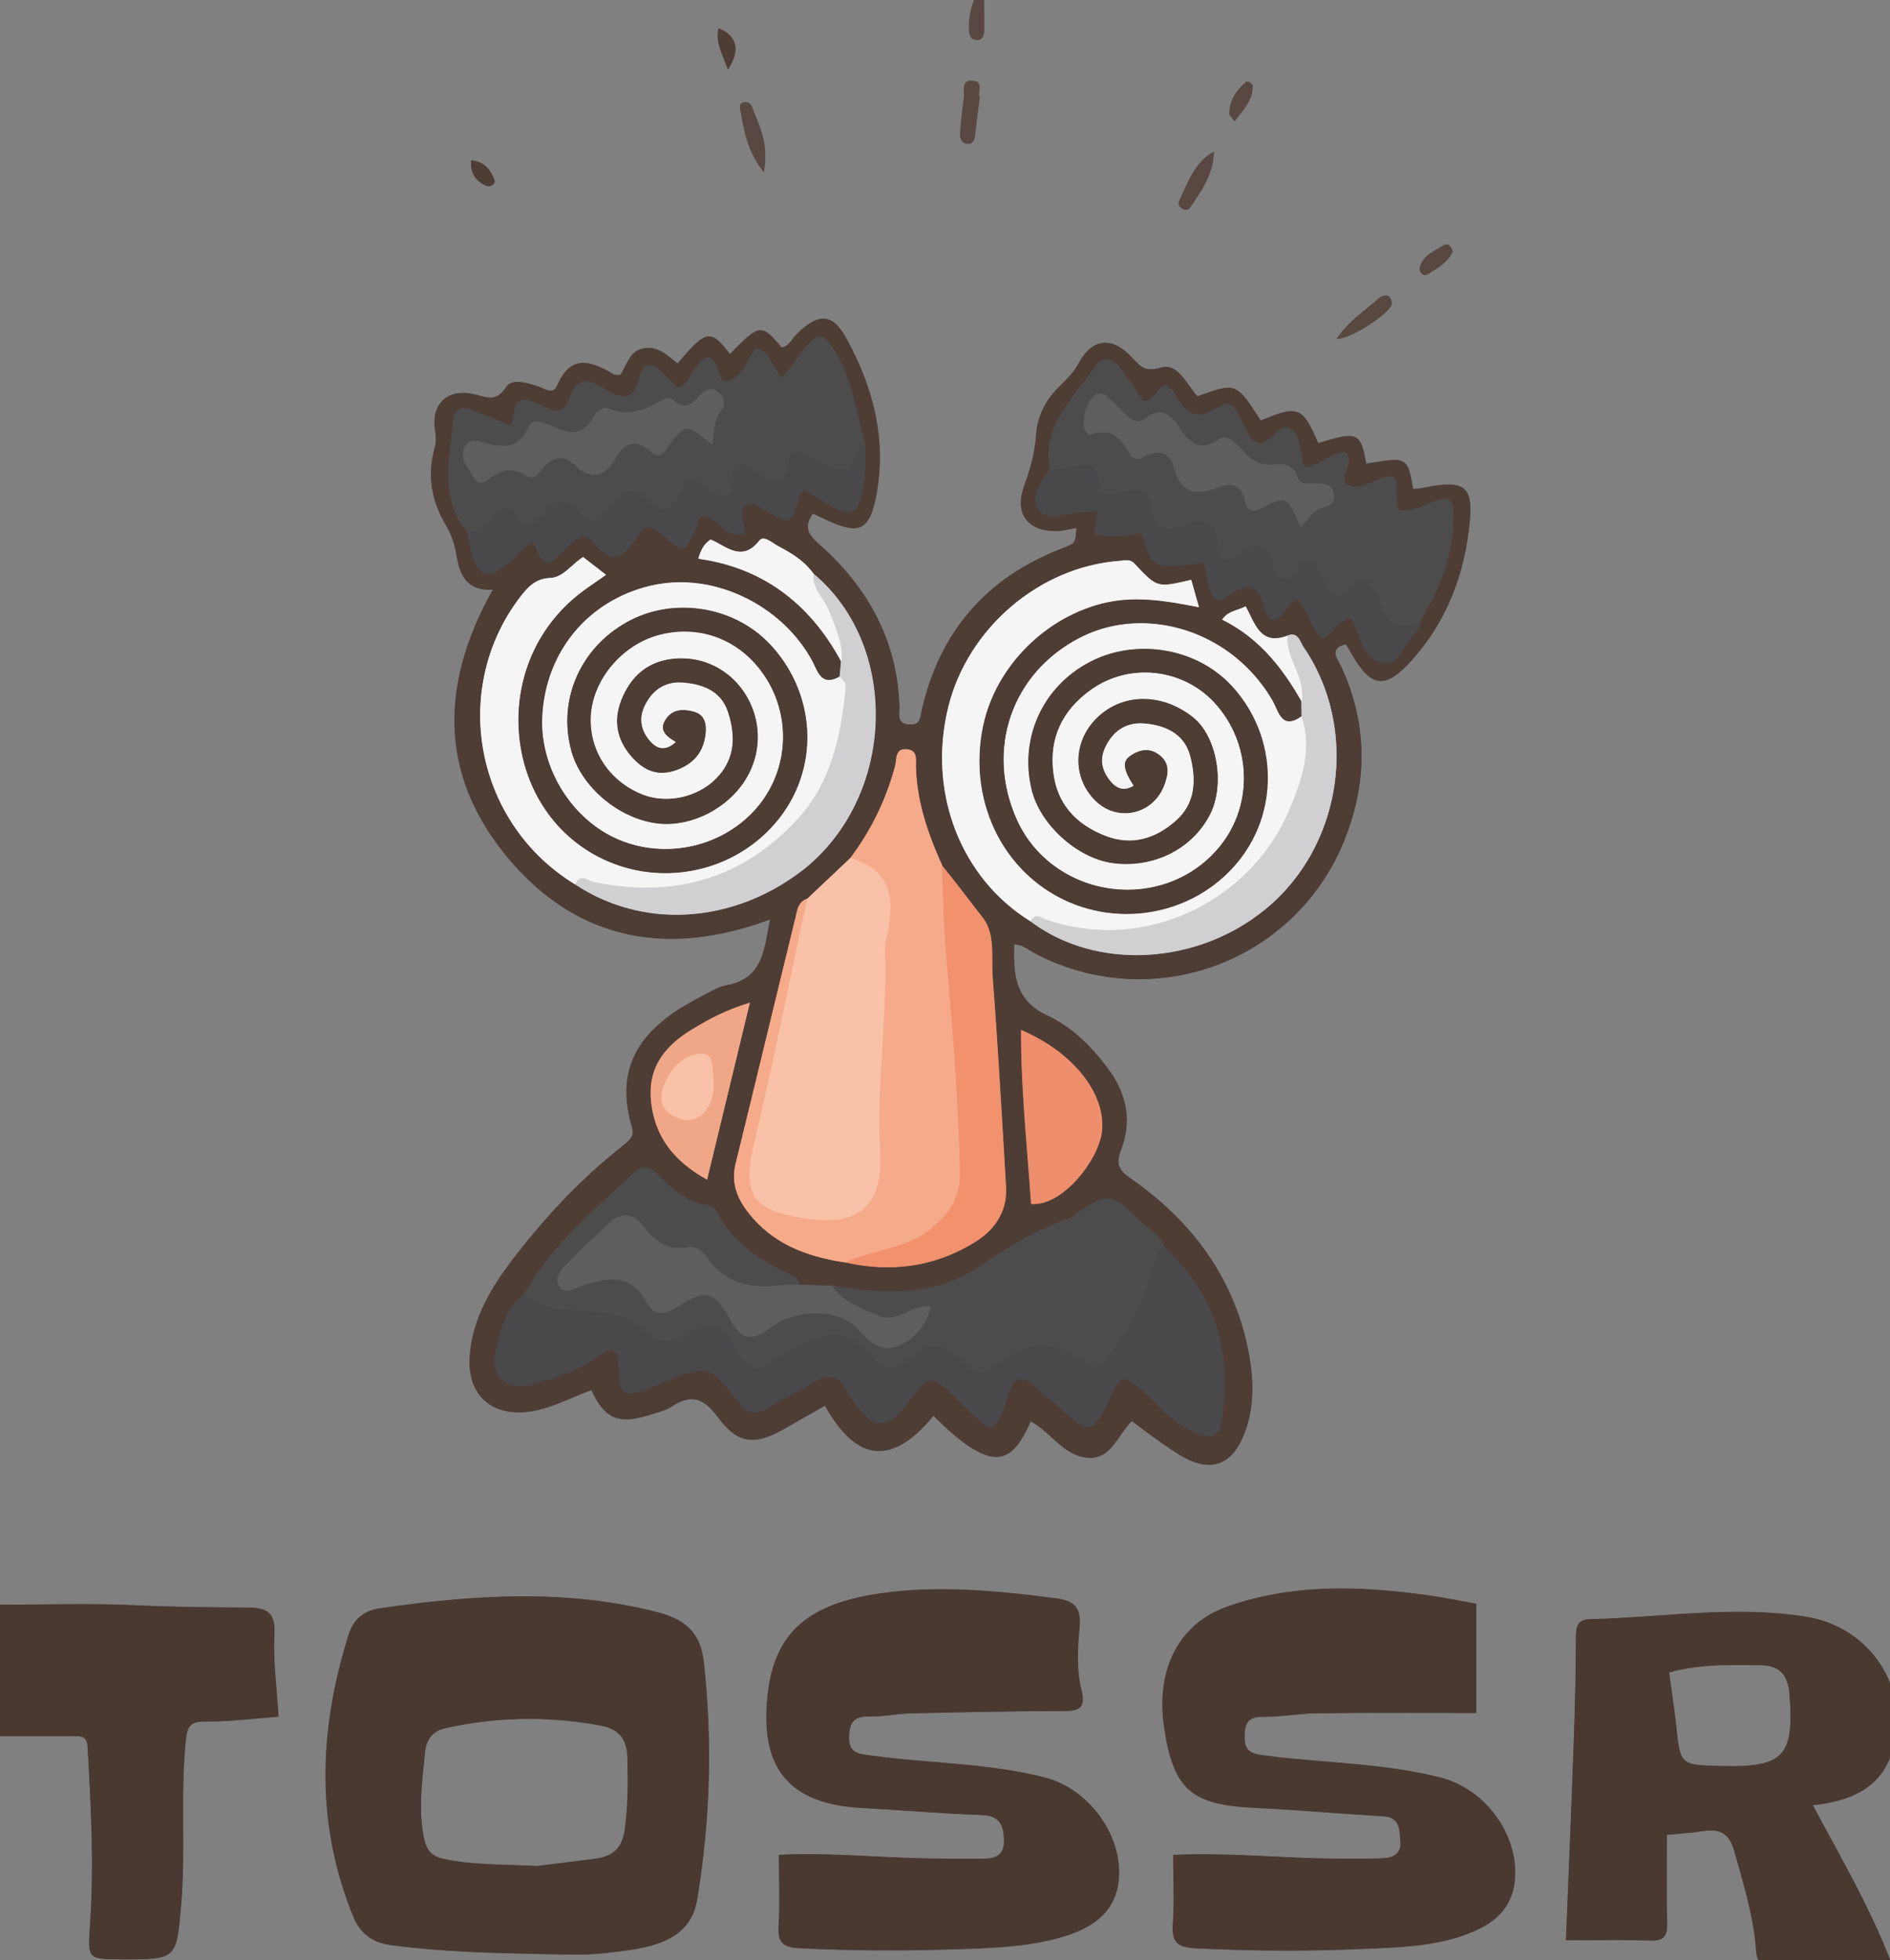 <?xml version="1.0" encoding="utf-8"?>
<!-- Generator: Adobe Illustrator 24.2.0, SVG Export Plug-In . SVG Version: 6.00 Build 0)  -->
<svg version="1.1" id="Layer_1" xmlns="http://www.w3.org/2000/svg" xmlns:xlink="http://www.w3.org/1999/xlink" x="0px" y="0px"
	 viewBox="0 0 673.83 698.74" style="enable-background:new 0 0 673.83 698.74;" xml:space="preserve">
<rect x="0" y="0" width="673.83" height="698.74" fill="#808080" stroke="none"/>
<style type="text/css">
	.st0{fill:#584841;}
	.st1{fill:#4E3D35;}
	.st2{fill:#493931;}
	.st3{fill:#4A3931;}
	.st4{fill:#F6F5F5;}
	.st5{fill:#4D4C4D;}
	.st6{fill:#49484A;}
	.st7{fill:#F5AA8A;}
	.st8{fill:#F9C2A8;}
	.st9{fill:#F1916E;}
	.st10{fill:#D0D0D2;}
	.st11{fill:#5E5E60;}
	.st12{fill:#EE8E6D;}
	.st13{fill:#F0A787;}
</style>
<g>
	<path class="st0" d="M348.31,14.3c-0.08,0-0.17,0-0.26-0.01c-2.2-0.16-2.54-2.22-2.6-3.76c-0.14-3.48,0.45-6.94,1.82-10.57
		l0.02-0.06h3.55l0.02,3.19c0.01,2.58,0.03,5.15,0.03,7.73c0,0.88-0.15,2.09-0.89,2.84C349.57,14.09,349,14.3,348.31,14.3z"/>
	<path class="st0" d="M350.74,0c0.02,3.61,0.04,7.21,0.05,10.82c0.01,1.88-0.69,3.53-2.74,3.38c-1.93-0.14-2.43-1.76-2.51-3.66
		c-0.15-3.67,0.54-7.14,1.82-10.53C348.49,0,349.62,0,350.74,0z"/>
	<path class="st1" d="M430.99,522.14c-2.39,0-5.02-0.71-7.81-2.11c-3.02-1.51-5.87-3.49-8.62-5.4l-1.32-0.92
		c-2.23-1.54-4.37-3.15-6.64-4.86c-0.99-0.75-2-1.51-3.04-2.28c-1.52,1.43-2.82,3.3-4.08,5.11c-2.74,3.93-5.56,7.99-10.83,7.99
		c-0.88,0-1.83-0.12-2.81-0.34c-4.38-1.02-7.72-4.05-10.95-6.98c-2.29-2.07-4.65-4.22-7.39-5.67c-3.09,6.67-6.37,12.64-12.31,12.64
		c-5.27,0-12.38-4.65-22.37-14.65c-7.03,8.45-13.38,12.56-19.42,12.56c-6.85,0-13.17-5.29-19.31-16.18l-4.32,2.48
		c-3.28,1.88-6.56,3.76-9.85,5.63c-4.96,2.83-8.58,4.09-11.73,4.09c-4.4,0-8.09-2.46-12.37-8.22c-3.22-4.35-6.07-6.29-9.21-6.29
		c-2.05,0-4.32,0.83-6.94,2.53c-1.98,1.29-4.38,1.99-6.7,2.67c-0.65,0.19-1.3,0.38-1.94,0.58c-3.06,0.97-5.59,1.44-7.73,1.44
		c-5.46,0-9.07-3.02-12.45-10.43c-2.39,0.84-4.76,1.84-7.05,2.81c-4.49,1.9-9.13,3.86-14.17,4.7c-1.62,0.27-3.21,0.41-4.72,0.41
		c-5.52,0-10.08-1.81-13.18-5.23c-3.4-3.75-4.85-9.19-4.21-15.73c1.55-15.79,10.35-27.75,20.84-40.65
		c10.34-12.72,21.61-23.92,33.49-33.3l0.38-0.3c2.08-1.62,4.04-3.16,3.06-6.44c-7.78-26.17,8.77-38.58,25.98-47.28
		c0.52-0.26,1.04-0.54,1.56-0.82c1.97-1.05,4.02-2.13,6.15-2.52c11.71-2.13,13.25-10.74,14.88-19.85c0.21-1.19,0.43-2.38,0.66-3.58
		c-12.32,4.58-24.15,6.9-35.17,6.9c-22.19,0-41.47-9.32-57.3-27.7c-24.42-28.35-26.56-60.92-6.35-96.77
		c-0.43,0.03-0.85,0.04-1.26,0.04c-6.77,0-10.35-3.68-11.63-11.94c-0.63-4.05-1.97-7.95-3.79-10.98c-5.4-9.02-6.74-18.02-4.1-27.54
		c0.53-1.9,0.57-3.78,0.15-6.51c-0.63-4.1,0.13-7.55,2.19-9.96c1.83-2.14,4.56-3.27,7.87-3.27c1.13,0,2.33,0.13,3.57,0.4
		c0.74,0.16,1.45,0.35,2.14,0.54c1.39,0.38,2.69,0.74,3.95,0.74c2.24,0,3.98-1.17,5.67-3.79c0.78-1.22,2.1-1.81,4.03-1.81
		c2.5,0,5.53,1.01,7.95,1.83c0.39,0.13,0.8,0.31,1.23,0.51c0.87,0.39,1.77,0.8,2.62,0.8c1.06,0,1.86-0.67,2.45-2.05
		c2.27-5.29,5.3-7.86,9.25-7.86c3.51,0,7.39,2.03,10.73,4.02c0.26,0.16,0.61,0.19,1.14,0.24c0.31,0.03,0.69,0.07,1.14,0.14
		c0.69-0.92,1.28-2.08,1.91-3.32c1.45-2.84,2.94-5.77,6.91-6.33c0.45-0.06,0.89-0.09,1.33-0.09c3.51,0,6.09,2.06,8.59,4.05
		c0.63,0.5,1.25,1,1.89,1.47c5.57-6.66,8.52-9.63,11.18-9.63c2.25,0,4.28,2.12,7.45,6.3c5.4-5.59,8.35-8.5,10.89-8.5
		c2.26,0,4.25,2.24,7.55,6.19c1.85-0.39,2.9-1.77,3.91-3.11c0.46-0.61,0.94-1.24,1.49-1.77c3.83-3.71,6.83-5.43,9.42-5.43
		c3.08,0,5.71,2.32,8.53,7.53c10.21,18.86,13.68,36.62,10.6,54.32c-1.64,9.39-3.9,12.88-8.36,12.88c-2.47,0-5.65-1.03-10.66-3.45
		c-0.82-0.4-1.64-0.77-2.52-1.18l-1.26-0.58c-3.33,4.64-1.85,7.33,2.25,10.94c18.32,16.1,27.94,35.61,28.6,57.98
		c0.01,0.45-0.01,0.94-0.04,1.42c-0.13,2.2-0.26,4.48,3.39,4.8c0.24,0.02,0.47,0.03,0.68,0.03c2.95,0,3.29-1.91,3.7-4.13
		c0.07-0.4,0.15-0.81,0.24-1.22c6.37-27.77,23.08-47.05,49.66-57.31c5.15-1.99,5.15-1.99,5.39-7.39c-0.75,0.12-1.5,0.28-2.23,0.42
		c-1.71,0.35-3.32,0.67-4.97,0.68h-0.11c-5.05,0-8.79-1.54-10.82-4.44c-2.04-2.93-2.19-7.01-0.42-11.81
		c2.52-6.85,3.81-12.37,4.18-17.89c0.45-6.56,3.18-12.35,8.13-17.22l0.49-0.48c2.36-2.32,4.8-4.71,6.48-7.83
		c2.63-4.9,5.95-7.49,9.59-7.49c2.99,0,6.12,1.68,9.3,5.01c0.28,0.29,0.54,0.57,0.79,0.84c1.89,2.02,3.38,3.62,6.23,3.62
		c1.01,0,2.16-0.2,3.49-0.6c0.62-0.19,1.23-0.28,1.81-0.28c3.57,0,6,3.43,8.35,6.74c0.98,1.38,1.91,2.69,2.92,3.77
		c5.24-1.9,8.41-3.05,10.9-3.05c4.15,0,6.2,3.19,11.65,11.69c5.31-2.22,8.47-3.35,10.94-3.35c4.19,0,6.05,3.3,9.57,11.4
		c5.45-1.68,8.65-2.53,10.91-2.53c4.06,0,4.97,2.85,6.19,9.86c4.69-0.8,7.8-1.32,10.03-1.32c4.86,0,5.34,2.6,6.71,10.3
		c0.22-0.01,0.45-0.02,0.68-0.02c0.54-0.01,1.1-0.03,1.63-0.13c4.71-0.97,7.88-1.4,10.28-1.4c2.92,0,4.84,0.65,6.06,2.05
		c2.3,2.65,2.06,8.19,0.92,16.27c-2.42,17.14-9.04,31.91-19.68,43.9c-4.88,5.5-8.28,7.84-11.39,7.84c-3.51,0-6.64-2.95-10.8-10.19
		c-0.38-0.65-0.76-1.3-1.17-1.98l-0.55-0.93c-1.94,0.48-3.08,1.17-3.5,2.13c-0.58,1.33,0.32,2.95,1.2,4.52
		c0.28,0.5,0.55,0.99,0.76,1.45c9.35,20.35,9.53,41.54,0.54,62.97c-12.31,29.36-40.9,48.33-72.84,48.33
		c-12.92,0-25.83-3.25-37.34-9.39c-0.55-0.3-1.1-0.64-1.63-0.98c-1.56-0.99-3.17-2.02-5.41-2.02h-0.01
		c-0.2,9.66-0.36,19.63,11.89,25.33c7.67,3.57,14.67,9.69,21.41,18.7c7.14,9.56,8.69,19.16,4.74,29.35
		c-1.98,5.09-0.52,7.19,3.5,9.99c22.57,15.72,36.6,35.96,41.69,60.16c2.75,13.06,2.17,23.35-1.83,32.38
		C440.18,518.93,436.14,522.14,430.99,522.14z M400.43,491.05c5.15,2.17,8.84,5.96,12.41,9.62c0.5,0.51,1,1.03,1.5,1.53
		c3.99,4.03,7.9,6.73,12.31,8.5c1.81,0.72,3.16,1.06,4.28,1.06c2.45,0,3.81-1.71,4.42-5.53c3.96-25.08-2.72-45.21-20.43-61.54
		c-0.94-3.26-3.41-5.13-5.8-6.95c-1.07-0.82-2.18-1.66-3.13-2.61c-5.33-5.34-8.25-7.72-11.49-7.72c-2.88,0-5.98,1.92-11.43,5.97
		c-0.74,0.55-1.42,1.05-2.18,1.3c-11.57,3.75-21.52,10.1-32.41,17.41c-8.42,5.65-18.44,8.39-30.65,8.39
		c-6.09,0-12.67-0.63-21.33-2.05l-11.65-0.32l-0.03-0.05c-0.16-0.31-0.29-0.68-0.42-1.04c-0.27-0.75-0.55-1.51-1.03-1.74
		c-11.09-5.07-22.21-11.46-28.36-23.78c-0.42-0.84-1.7-1.55-2.63-1.7c-7.61-1.16-12.97-5.82-17.63-10.68
		c-1.79-1.87-3.34-2.74-4.87-2.74c-1.51,0-3.04,0.85-4.81,2.66c-2.63,2.71-5.51,5.28-8.29,7.76c-1.34,1.19-2.67,2.39-3.98,3.6
		c-11.89,10.97-20.14,20.88-25.96,31.18c-6.26,4.56-7.97,11.59-9.63,18.39l-0.14,0.58c-1.08,4.43-0.67,8.02,1.17,10.37
		c1.51,1.92,3.96,2.94,7.08,2.94h0c1.47,0,3.09-0.22,4.81-0.66c9.75-2.49,17.07-5.67,23.05-9.99c1.93-1.4,3.42-2.08,4.56-2.08
		c1.94,0,2.87,1.92,3.01,6.24c0.22,6.81,0.79,9.07,3.73,9.07c1.56,0,3.84-0.66,7.01-1.73c1.02-0.34,2-0.83,2.96-1.31
		c0.78-0.39,1.59-0.79,2.42-1.12c6.29-2.45,10.08-3.92,13.06-3.92c4.51,0,7.18,3.38,13.62,11.53c1.89,2.39,3.58,3.46,5.48,3.46
		c1.14,0,2.36-0.39,3.74-1.19c2.75-1.6,5.6-3.14,8.35-4.62c3.08-1.66,6.26-3.37,9.32-5.19c1.98-1.18,3.68-1.75,5.21-1.75
		c2.44,0,4.43,1.48,6.08,4.52c1.07,1.97,2.38,3.84,3.65,5.64c2.99,4.26,5.78,6.34,8.52,6.34c2.62,0,5.38-1.9,8.44-5.8
		c4.87-6.22,7.31-9.34,9.97-9.34c2.49,0,5.11,2.63,10.33,7.86l0.6,0.6c5.2,5.21,8.07,8.08,10.04,8.08c2.26,0,3.56-3.95,6.14-11.83
		c1.2-3.66,2.66-5.36,4.61-5.36c1.29,0,2.76,0.75,4.49,2.29c1.85,1.65,3.77,3.28,5.63,4.86c2.34,1.99,4.76,4.05,7.07,6.15
		c3.07,2.79,4.86,3.88,6.4,3.88c2.11,0,3.8-2.22,5.99-6.05c0.7-1.22,1.27-2.55,1.83-3.83c1.18-2.73,2.4-5.56,4.89-7.53l0.05-0.04
		L400.43,491.05z M322.74,267.21c-2.68,0-2.91,2.09-3.14,4.11c-0.07,0.6-0.13,1.17-0.26,1.67c-3.18,11.97-8.58,23.07-16.05,32.99
		l-15.37,14.49c-2.88,0.95-3.42,3.39-3.94,5.76c-0.08,0.34-0.15,0.67-0.23,1c-3.21,13.12-6.39,26.24-9.57,39.36
		c-3.82,15.78-7.78,32.11-11.73,48.14c-1.36,5.53-0.28,10.7,3.32,15.8c7.6,10.78,19,16.91,35.87,19.31
		c5.01,1.12,9.96,1.68,14.73,1.68c11.06,0,21.55-3.03,31.17-9c7.64-4.74,11.42-11.47,10.95-19.47l-0.67-11.44
		c-1.22-20.77-2.48-42.25-4.09-63.35c-0.14-1.84-0.14-3.78-0.14-5.66c0-5.45,0-11.1-3.32-15.37c-1.55-1.99-3.09-4-4.64-6.01
		c-3.18-4.14-6.47-8.42-9.81-12.54c-4.49-9.99-9.12-22-9.46-35.47c-0.01-0.33,0.01-0.7,0.02-1.09c0.08-1.99,0.17-4.48-2.84-4.87
		C323.25,267.23,322.98,267.21,322.74,267.21z M367.78,428.99c0.25,0.02,0.49,0.02,0.74,0.02c10.84,0,22.96-15.9,24.14-25.49
		c1.64-13.39-10.06-28.23-28.45-36.11c-0.02,15.28,1.18,30.49,2.34,45.2C366.98,417.99,367.41,423.54,367.78,428.99z M267.09,357.68
		c-8.52,2.59-14.29,5.83-19.93,9.2c-11.31,6.74-16.02,14.95-14.84,25.83c1.3,11.97,7.55,20.71,19.64,27.5L267.09,357.68z
		 M401.58,199.87c-0.51,0-1.04,0.07-1.54,0.14c-0.35,0.05-0.7,0.09-1.05,0.12c-28.25,2.12-53.79,23.93-60.72,51.84
		c-7.51,30.26,4.27,60.94,29.32,76.35c10.2,7.71,23.52,11.96,37.52,11.96c16.73,0,33.02-5.78,45.88-16.28
		c27.45-22.41,33.52-64.3,13.53-93.38c-0.27-0.4-0.51-0.87-0.76-1.38c-0.7-1.42-1.43-2.88-3.08-2.88c-0.52,0-1.12,0.15-1.78,0.45
		c-1.6,0.6-3.06,0.9-4.35,0.9c-4.96,0-7.07-4.34-9.11-8.53c-0.45-0.93-0.92-1.9-1.42-2.8c-0.92,0.46-1.86,0.79-2.77,1.11
		c-2,0.7-3.89,1.36-5.28,3.31c14.24,7.01,22.53,19.17,28.16,28.99l0.05,2.82l0.03,2.77c-1.83,1.35-3.32,1.96-4.6,1.96
		c-2.67,0-3.88-2.67-5.04-5.26c-0.39-0.87-0.76-1.69-1.19-2.41c-9.83-16.85-27.73-27.31-46.72-27.31c-7.74,0-15.05,1.76-21.74,5.22
		c-24.13,12.51-33.46,39.68-22.19,64.6c6.8,15.03,22.19,24.75,39.2,24.75c12.98,0,24.98-5.68,32.92-15.57
		c11.93-14.86,10.97-36.73-2.22-50.88c-6.25-6.7-15.16-10.55-24.43-10.55c-6.99,0-13.66,2.14-19.29,6.18
		c-10.2,7.33-14.66,17.11-13.26,29.06c1.27,10.82,7.57,18.44,18.71,22.66c2.72,1.03,5.46,1.55,8.13,1.55
		c5.81,0,11.44-2.42,16.74-7.18c5.85-5.26,7.45-12.66,4.88-22.6c-1.75-6.79-7.1-10.67-15.89-11.52c-0.54-0.05-1.08-0.08-1.6-0.08
		c-5.58,0-9.9,2.96-12.5,8.55c-1.76,3.8-1.34,7.4,1.29,11.01c1.68,2.3,3.38,3.41,5.23,3.41c1,0,2.07-0.33,3.18-0.98
		c-3.73-5.85-4.01-8.66-1.1-10.71c2.02-1.42,3.99-2.14,5.84-2.14c1.56,0,3.08,0.51,4.5,1.52c4.5,3.19,3.68,7.38,2.13,11.43
		c-2.33,6.07-7.89,9.99-14.16,9.99c-3.95,0-7.74-1.59-10.68-4.48c-4.13-4.06-6.31-9.42-6.15-15.08c0.17-5.96,2.88-11.54,7.64-15.71
		c4.4-3.86,9.84-5.9,15.73-5.9c6.2,0,12.34,2.24,17.75,6.48c8.74,6.86,11.8,24.27,6.17,35.16c-5.63,10.88-17.12,17.64-30.01,17.64
		c-1.61,0-3.24-0.11-4.85-0.33c-12.78-1.74-26.12-13.84-29.12-26.43c-4.4-18.43,3.95-36.77,20.78-45.65
		c5.88-3.1,12.65-4.74,19.58-4.74c12.29,0,23.83,4.94,31.64,13.54c16.54,18.21,16.93,45.74,0.9,64.03
		c-9.68,11.05-23.81,17.38-38.76,17.38c-10.63,0-20.84-3.17-29.54-9.17c-18.1-12.49-26.67-35.33-21.85-58.18
		c4.5-21.3,22.7-39.44,44.25-44.11c3.41-0.74,6.91-1.1,10.71-1.1c7.48,0,15.15,1.46,21.93,2.76l-2.63-9.29
		c-4.34,1.02-7.16,1.67-9.32,1.67c-3.86,0-5.77-2.04-10.88-7.51C403.59,200.24,402.73,199.87,401.58,199.87z M207.86,198.77
		c-1.38,0.91-2.61,2.01-3.81,3.08c-2.45,2.18-4.77,4.24-7.89,4.36c-5.19,0.19-7.93,3.25-10.73,6.93
		c-11.86,15.55-16.53,35.63-12.8,55.08c3.76,19.63,15.66,36.75,32.66,46.95c10.6,7.02,23.01,10.72,35.9,10.72
		c15.71,0,31.6-5.61,44.75-15.79c15.94-12.34,25.69-32.52,26.09-53.99c0.38-20.66-7.69-39.44-22.16-51.53
		c-2.98-4.22-7.1-6.92-12.38-9.68c-0.51-0.27-1.07-0.63-1.65-1.02c-1.29-0.84-2.62-1.71-3.69-1.71c-0.51,0-0.92,0.2-1.24,0.61
		c-2.16,2.75-4.42,4.08-6.9,4.08c-2.54,0-5.02-1.38-7.42-2.72c-1.07-0.59-2.17-1.21-3.26-1.69c-2.35,1.66-3.36,3.82-4.11,6.54
		c22.28,3.16,39.37,15.47,50.8,36.6l-0.03,0.54l-0.48,5.12c-1.57,0.93-2.86,1.35-4,1.35c-2.87,0-4.14-2.71-5.37-5.33
		c-0.32-0.69-0.66-1.4-1.01-2.04c-9.1-16.45-27.8-27.5-46.53-27.5c-3.63,0-7.2,0.41-10.64,1.22c-22.15,5.22-37.24,23.41-38.43,46.34
		c-0.96,18.34,10.46,36.77,27.15,43.81c5.22,2.2,10.78,3.32,16.53,3.32c12.03,0,23.49-4.93,31.45-13.52
		c11.79-12.73,13.63-31.95,4.46-46.73c-6.63-10.7-17.24-16.83-29.1-16.83c-3.09,0-6.22,0.43-9.29,1.28
		c-12.89,3.55-23.15,15.81-23.87,28.51c-0.68,12.12,6.37,23.01,17.96,27.75c2.7,1.11,5.64,1.67,8.72,1.67
		c6.62,0,13.23-2.69,17.66-7.2c5.97-6.07,7.33-13.74,4.16-23.45c-2.06-6.31-7.06-9.61-15.74-10.38c-0.49-0.04-0.96-0.06-1.43-0.06
		c-5.29,0-9.47,2.78-12.07,8.05c-2.14,4.33-1.55,8.63,1.72,12.43c1.48,1.72,2.95,2.55,4.51,2.55c1.35,0,2.78-0.66,4.27-1.95
		c-2.07-1.23-4.01-2.64-4.42-4.56c-0.26-1.23,0.12-2.54,1.17-4c1.5-2.09,3.53-3.11,6.21-3.11c1.14,0,2.39,0.19,3.81,0.57
		c3.48,0.93,4.92,3.61,4.41,8.18c-0.72,6.44-4.15,10.71-10.49,13.05c-1.8,0.66-3.55,1-5.22,1c-3.91,0-7.43-1.8-10.77-5.5
		c-5.91-6.54-7.07-13.95-3.45-22.01c4.02-8.94,10.95-13.57,20.6-13.74l0.51,0c9.55,0,18.25,4.98,23.29,13.31
		c5.28,8.75,5.58,19.39,0.8,28.47c-5.49,10.42-17.57,17.7-29.37,17.7c-1.01,0-2.02-0.06-3-0.16c-14.01-1.56-27.73-13.1-31.24-26.28
		c-4.82-18.13,3.22-36.6,20.01-45.96c6.05-3.37,13.04-5.15,20.21-5.15c12.23,0,23.77,5.01,31.67,13.76
		c15.42,17.07,17.04,41.75,3.93,60.02c-9.57,13.33-25.27,21.3-42.01,21.3c-7.16,0-14.12-1.44-20.68-4.27
		c-17.28-7.47-29.04-23.58-31.47-43.08c-2.57-20.65,5.56-40.41,21.75-52.87c1.87-1.44,3.83-2.79,5.9-4.21
		c0.98-0.67,1.98-1.36,3.03-2.1L207.86,198.77z M481.88,220.39c0.22,0.4,0.46,0.78,0.7,1.17c0.51,0.81,1.03,1.66,1.3,2.56
		c1.7,5.77,3.68,11.02,9.18,11.92c0.34,0.06,0.68,0.08,1,0.08c3.21,0,4.93-2.81,6.6-5.54c0.74-1.21,1.5-2.46,2.39-3.44l0.48-0.53
		c1.38-1.5,2.68-2.92,2.64-5.13c8.15-13.36,11.92-25.39,11.88-37.89c-0.01-3.38-0.52-5.48-3.02-5.48c-0.85,0-1.93,0.23-3.28,0.71
		c-0.99,0.35-2,0.77-2.98,1.18c-2.61,1.09-5.31,2.22-8.16,2.22c-0.51,0-1.02-0.04-1.52-0.11c-1.33-1.46-1.35-2.98-1.36-4.46
		c0-0.49-0.01-0.99-0.06-1.48c-0.07-0.61-0.03-1.25,0.01-1.86c0.1-1.6,0.19-3.12-1.35-4.32c-0.05,0.01-0.1,0.01-0.16,0.01
		c-0.1,0-0.21-0.01-0.32-0.02c-0.17-0.01-0.35-0.03-0.52-0.03c-0.22,0-0.39,0.02-0.55,0.07c-1.36,0.41-2.79,1.01-4.16,1.59
		c-2.45,1.04-4.98,2.11-7.22,2.11c-0.51,0-0.99-0.05-1.44-0.16c-1.37-0.33-2.23-0.86-2.64-1.62c-0.64-1.19-0.08-2.75,0.52-4.4
		c0.8-2.2,1.62-4.47-0.31-6.11c-2.49,0.06-4.65,1.27-6.93,2.56c-2.35,1.33-4.78,2.7-7.72,2.7h-0.08l-0.07-0.08
		c-0.21-1.04-0.39-2.08-0.57-3.12c-0.41-2.33-0.8-4.53-1.44-6.7c-0.77-2.58-2.37-4.18-4.18-4.18c-1.09,0-2.21,0.57-3.23,1.65
		c-2.48,2.6-4.51,3.86-6.23,3.86c-2.8,0-4.38-3.34-6.04-6.87c0,0-0.77-1.62-0.89-1.89c-1.07-2.29-2.39-5.15-4.75-5.15
		c-0.77,0-1.63,0.31-2.55,0.92c-2.79,1.86-5.19,2.77-7.33,2.77c-3.56,0-6.33-2.43-8.96-7.87c-0.36-0.75-1.16-1.29-1.93-1.82
		c-0.35-0.24-0.68-0.47-0.97-0.71c-1.49,0.4-2.42,1.65-3.31,2.85c-1.04,1.4-2.02,2.72-3.93,2.72c-0.26,0-0.54-0.03-0.82-0.08
		c-0.9-1.24-1.74-2.44-2.56-3.64c-1.86-2.68-3.77-5.45-5.73-8.11c-1.37-1.85-3.12-2.92-4.81-2.92c-1.39,0-2.61,0.72-3.54,2.08
		c-1.62,2.37-3.44,4.71-5.19,6.98c-6.63,8.53-13.48,17.35-11.25,29.95c-0.31,0.5-0.63,0.92-0.94,1.34c-0.67,0.9-1.37,1.83-1.9,2.83
		l-0.19,0.37c-1.63,3.08-3.47,6.57-0.91,9.73c1.29,1.6,2.97,2.37,5.12,2.37c1.68,0,3.47-0.47,4.85-0.88
		c2.27-0.67,4.69-0.78,7.26-0.88c1.16-0.05,2.37-0.1,3.59-0.21l0.12-0.01l-1,8.31c1.98,0.46,4.04,0.68,6.28,0.68
		c3.02,0,5.97-0.41,8.83-0.8l1.59-0.22l0.02,0.08c2.73,8.88,3.56,11.55,9.84,11.55c2.81,0,6.81-0.55,12.34-1.31l0.09-0.01l0.02,0.09
		c0.19,0.98,0.37,1.96,0.55,2.95c0.4,2.21,0.81,4.5,1.41,6.7c0.62,2.28,1.91,3.64,3.44,3.64c0.83,0,1.72-0.38,2.64-1.14
		c2.88-2.38,5.25-3.53,7.24-3.53c3.07,0,5.2,2.83,6.5,8.65c0.18,0.83,0.81,1.57,1.36,2.23c0.24,0.29,0.47,0.57,0.65,0.84
		c2.64-0.11,3.81-1.83,5.04-3.65c1.07-1.58,2.17-3.22,4.37-3.61c1.99,1.89,3.08,4.35,4.13,6.73c1.14,2.57,2.31,5.23,4.51,7.1
		c1.83-0.54,3.14-1.98,4.41-3.36c1.58-1.73,3.22-3.51,6.05-3.59l0.06,0L481.88,220.39z M165.45,145.79c-2.24,0-3.52,1.38-3.71,4
		c-0.18,2.43-0.46,4.92-0.74,7.32c-1.25,10.94-2.55,22.25,5.61,32.16c0.17,0.73,0.3,1.42,0.44,2.1c0.29,1.47,0.6,2.99,0.97,4.46
		c1.48,5.92,3.35,8.57,6.03,8.57c0,0,0,0,0,0c1.97,0,4.46-1.39,7.84-4.36c0.81-0.72,1.56-1.56,2.28-2.37c1.64-1.85,3.33-3.77,6-4.44
		l0.08-0.02l0.03,0.08c2.11,4.74,3.17,7.12,4.75,7.12c1.44,0,3.43-1.92,7.05-5.4l0.53-0.51c1.76-1.71,3.57-3.48,5.55-3.48
		c1.31,0,2.54,0.78,3.75,2.38c2.48,3.29,4.78,4.89,7.02,4.89c2.57,0,5.08-2.13,7.9-6.71c1.56-2.53,3.05-3.71,4.67-3.71
		c1.34,0,2.86,0.81,4.77,2.54c3.49,3.16,5.37,4.81,6.82,4.81c1.73,0,2.92-2.52,5.29-7.53c0.19-0.4,0.27-0.87,0.36-1.38
		c0.2-1.16,0.41-2.37,2.01-2.68c2.32,0.33,4.09,1.88,5.81,3.38c1.92,1.67,3.9,3.4,6.57,3.4c0.67,0,1.38-0.11,2.1-0.33
		c0.23-1.32-0.11-2.69-0.44-4.01c-0.59-2.36-1.15-4.59,1.44-6.33c0.49-0.33,1.01-0.49,1.57-0.49c1.23,0,2.42,0.78,3.57,1.54
		c0.38,0.25,0.75,0.49,1.12,0.7l0.11,0.07c3.91,2.24,6.27,3.59,7.81,3.59c2.11,0,2.82-2.55,4.54-8.72c0.16-0.56,0.57-0.95,1-1.36
		c0.21-0.2,0.44-0.41,0.65-0.65l0.05-0.06c0,0,2.41,1.43,3.56,2.12c2.53,1.5,5,2.97,7.48,4.41c1.79,1.03,3.25,1.53,4.46,1.53
		c2.2,0,3.68-1.65,4.67-5.18c1.58-5.64,1.53-11.39,1.49-16.95l-0.01-1.4c-0.77-2.84-1.46-5.78-2.12-8.62
		c-1.95-8.37-3.97-17.03-8.54-24.76c-2.21-3.75-3.77-5.27-5.39-5.27c-1.47,0-3.06,1.27-5.33,4.24c-1.78,2.33-3.55,4.67-5.32,7.01
		l-2.51,3.31l-0.08-0.05c-1.86-1.3-2.84-3.15-3.78-4.94c-1.28-2.43-2.5-4.73-5.77-5.47c-0.81,1.14-1.57,2.46-2.31,3.74
		c-1.69,2.94-3.44,5.97-6.04,7.29c-0.94,0.47-1.72,0.7-2.38,0.7c-1.9,0-2.45-1.89-3.02-3.9c-0.64-2.23-1.3-4.53-3.85-4.61
		c-1.73,0.73-2.85,2.4-4.03,4.17c-0.21,0.31-0.42,0.62-0.63,0.93c-0.29,0.42-0.56,0.87-0.83,1.32c-1.04,1.72-2.11,3.49-4.62,4.44
		l-0.06,0.02l-1.98-1.88c-1.5-1.42-3.03-2.88-4.58-4.32c-1.26-1.18-2.53-1.81-3.66-1.81c-1.56,0-2.7,1.23-3.13,3.37
		c-1.05,5.18-3.04,7.7-6.09,7.7c-2,0-4.39-1.03-7.76-3.33c-2.02-1.38-3.85-2.09-5.44-2.09c-2.7,0-4.69,1.98-5.93,5.88
		c-1.01,3.2-2.31,4.57-4.33,4.57c-1.08,0-2.41-0.38-4.44-1.29c-3.71-1.65-6.07-2.65-7.62-2.65c-2.5,0-3.04,2.69-4.32,9.19
		l-0.02,0.12l-4.34-1.69c-3.26-1.26-6.48-2.51-9.7-3.8C167.31,146,166.32,145.79,165.45,145.79z"/>
	<path class="st1" d="M503.77,174.37c0.8-0.05,1.63,0,2.41-0.16c17.17-3.53,19.69-1.22,17.14,16.81
		c-2.32,16.45-8.57,31.35-19.65,43.84c-9.85,11.1-14.7,10.41-22.03-2.34c-0.55-0.96-1.13-1.92-1.76-2.97
		c-6.58,1.58-2.97,5.44-1.68,8.26c9.61,20.91,9.3,42,0.54,62.89c-17.99,42.91-69,60.79-110.05,38.89c-2.19-1.17-4.08-3.05-7.19-3.01
		c-0.21,10.51-0.05,19.93,11.95,25.52c8.5,3.95,15.49,10.79,21.38,18.67c6.88,9.21,8.75,18.89,4.73,29.26
		c-2.02,5.2-0.49,7.31,3.53,10.11c21.29,14.83,36.23,34.35,41.64,60.1c2.26,10.74,2.84,21.78-1.83,32.32
		c-4.06,9.17-10.82,11.82-19.68,7.39c-3.49-1.75-6.7-4.08-9.93-6.31c-3.23-2.22-6.32-4.65-9.74-7.18c-5.39,5-7.73,15.1-17.69,12.78
		c-7.46-1.74-11.72-9.19-18.4-12.69c-6.39,13.83-12.16,20.51-34.64-2.02c-14.41,17.38-26.9,17.36-38.69-3.61
		c-4.74,2.72-9.49,5.45-14.25,8.16c-10.84,6.18-16.67,5.74-23.97-4.1c-4.92-6.63-9.31-8.32-16.29-3.78
		c-2.51,1.64-5.69,2.31-8.62,3.24c-10.51,3.33-15.5,1.1-20.1-9.02c-7.09,2.47-13.65,6.25-21.28,7.53
		c-14.28,2.38-23.42-5.87-21.99-20.44c1.6-16.29,11.08-28.62,20.81-40.59c9.94-12.24,21.04-23.48,33.48-33.28
		c2.25-1.77,4.53-3.3,3.47-6.84c-7.21-24.27,6.01-37.1,25.93-47.16c2.5-1.26,5.01-2.84,7.69-3.33
		c13.36-2.43,13.53-13.13,15.66-23.69c-35.97,13.43-67.9,7.89-92.53-20.71c-25.44-29.53-25.55-62.68-6.25-96.82
		c-8.64,0.63-11.81-4.29-12.97-11.8c-0.59-3.79-1.84-7.74-3.8-11.02c-5.2-8.69-6.8-17.7-4.09-27.46c0.6-2.17,0.51-4.24,0.15-6.55
		c-1.42-9.19,4.39-14.68,13.51-12.71c4.51,0.97,8.1,3.3,11.87-2.55c2.07-3.21,7.75-1.32,11.87,0.06c2.05,0.69,4.8,2.97,6.42-0.79
		c4.76-11.1,12.09-8.41,19.84-3.79c0.45,0.27,1.09,0.2,2.31,0.39c2.6-3.19,3.23-8.86,8.84-9.65c5.14-0.72,8.24,2.87,11.81,5.47
		c10.14-12.11,11.73-12.39,18.6-3.31c10.57-10.94,11.18-11.02,18.41-2.35c2.79-0.56,3.74-3.22,5.5-4.92
		c7.89-7.63,12.66-7.39,17.79,2.08c9.15,16.9,13.94,34.97,10.59,54.25c-2.44,14.01-6.15,15.51-18.88,9.36
		c-1.22-0.59-2.46-1.14-3.86-1.79c-3.53,4.88-1.78,7.62,2.22,11.14c17.4,15.29,27.87,34.23,28.56,57.9
		c0.07,2.51-1.13,5.92,3.44,6.32c4.3,0.38,4.1-2.65,4.73-5.39c6.39-27.86,22.92-46.94,49.6-57.24c5.25-2.02,5.22-2.1,5.46-7.61
		c-2.51,0.4-4.9,1.11-7.31,1.12c-10.32,0.04-14.83-6.39-11.25-16.12c2.14-5.82,3.76-11.64,4.19-17.92c0.45-6.58,3.27-12.4,8.1-17.16
		c2.58-2.54,5.19-4.99,6.99-8.34c4.82-8.97,11.65-9.86,18.73-2.46c3.03,3.16,4.63,5.7,10.61,3.89c6.14-1.86,9.12,6.11,13.02,10.25
		c13.8-5.01,13.8-5.01,22.55,8.65c13.4-5.61,14.81-5.06,20.49,8.05c14.1-4.35,15.13-3.91,17.08,7.32
		C501.73,162.91,501.73,162.91,503.77,174.37z M464.05,249.83c0.02,1.85,0.04,3.69,0.07,5.54c-7.4,5.24-8.36-1.86-10.64-5.77
		c-14.23-24.39-44.98-34.37-68.59-22.13c-24.21,12.55-33.54,39.72-22.23,64.73c12.9,28.53,52.71,33.6,72.29,9.19
		c12.04-15,11.09-36.73-2.23-51.01c-11.28-12.09-30.2-14.18-43.85-4.38c-9.83,7.06-14.76,16.75-13.3,29.16
		c1.37,11.62,8.32,18.78,18.78,22.75c9.4,3.56,17.87,0.75,24.97-5.64c6.86-6.18,7.03-14.48,4.91-22.7
		c-2.05-7.96-8.66-10.89-15.98-11.6c-6.42-0.62-11.37,2.45-14.19,8.52c-1.86,4-1.22,7.66,1.3,11.11c2.23,3.06,4.91,4.63,8.63,2.4
		c-3.63-5.68-4.12-8.59-1.18-10.66c3.12-2.19,6.68-3.14,10.23-0.62c4.35,3.08,3.72,7.08,2.09,11.31c-4,10.43-16.75,13.28-24.67,5.48
		c-8.72-8.58-8.06-22.28,1.48-30.64c9.18-8.05,22.64-7.81,33.35,0.58c8.71,6.83,11.75,24.19,6.14,35.04
		c-6.34,12.26-20.34,19.22-34.75,17.26c-12.8-1.74-26.03-13.74-29.04-26.35c-4.39-18.37,3.96-36.69,20.73-45.54
		c16.66-8.79,38.56-5.03,51.1,8.78c16.62,18.3,17,45.53,0.9,63.9c-17.08,19.49-46.65,23.04-68.17,8.19
		c-18.07-12.47-26.62-35.25-21.8-58.08c4.53-21.47,22.93-39.43,44.18-44.03c11.01-2.39,21.62-0.44,32.75,1.7
		c-1.04-3.69-1.87-6.62-2.7-9.54c-12.07,2.82-12.11,2.86-20.2-5.79c-1.71-1.83-3.59-1.11-5.45-0.97
		c-28.48,2.14-53.83,23.8-60.81,51.91c-7.5,30.21,4.36,61.08,29.37,76.46c23.12,17.49,59.07,15.62,83.51-4.33
		c27.64-22.56,33.72-64.17,13.55-93.51c-1.26-1.83-1.83-5.61-5.75-3.84c-9.66,3.61-11.52-4.56-14.8-10.48
		c-3,1.53-6.18,1.6-8.24,4.59C448.8,227.19,457.15,237.81,464.05,249.83z M289.92,204.5c-3.16-4.47-7.69-7.23-12.4-9.69
		c-2.15-1.12-5.19-4.03-6.71-2.09c-6.26,7.97-11.81,2.14-17.45-0.35c-2.43,1.65-3.49,3.83-4.27,6.72
		c23.37,3.28,39.82,16.2,50.83,36.57c-0.18,1.87-0.35,3.73-0.53,5.6c-6.9,3.89-8.01-2.12-10.19-6.06
		c-11.15-20.15-35.63-31.43-57.28-26.33c-22.29,5.26-37.31,23.36-38.51,46.43c-0.96,18.33,10.53,36.87,27.21,43.91
		c16.45,6.94,36.05,2.77,48.09-10.22c11.85-12.79,13.68-31.99,4.47-46.85c-8.47-13.66-23.48-19.74-38.51-15.6
		c-12.93,3.56-23.22,15.86-23.94,28.6c-0.69,12.16,6.39,23.09,18.02,27.85c8.73,3.57,19.75,1.3,26.49-5.56
		c6.75-6.87,6.96-15.04,4.18-23.55c-2.45-7.52-8.81-9.82-15.83-10.45c-6.25-0.55-10.85,2.48-13.6,8.04
		c-2.21,4.48-1.52,8.75,1.73,12.54c2.62,3.04,5.53,3.63,9.02,0.52c-3.34-1.97-6.32-4.32-3.33-8.48c2.51-3.51,6.29-3.47,9.9-2.5
		c4.03,1.08,4.74,4.43,4.33,8.07c-0.73,6.51-4.2,10.67-10.43,12.97c-6.56,2.42-11.63,0.23-15.88-4.47
		c-5.84-6.46-7.02-13.91-3.44-21.9c3.95-8.8,10.91-13.51,20.51-13.68c21.02-0.37,34.5,22.65,24.5,41.63
		c-5.98,11.36-19.85,18.87-32.27,17.48c-14-1.56-27.65-13.04-31.16-26.21c-4.8-18.03,3.26-36.53,19.97-45.84
		c16.75-9.33,38.89-5.66,51.76,8.58c15.36,17.01,16.98,41.7,3.93,59.9c-13.98,19.49-40.27,26.63-62.57,16.99
		c-37.74-16.32-43.19-70.01-9.7-95.79c2.78-2.14,5.72-4.05,9.04-6.39c-3.12-2.42-5.65-4.38-8.06-6.25
		c-4.23,2.78-7.09,7.28-11.71,7.45c-5.38,0.2-8.15,3.48-10.81,6.97c-25.04,32.83-15.65,80.84,19.88,102.18
		c24.16,15.99,56.16,13.98,80.76-5.07C319.12,284.53,321.12,230.56,289.92,204.5z M374.37,167.37c-0.95,1.36-2.06,2.64-2.83,4.1
		c-1.71,3.25-3.79,6.87-1.09,10.21c2.58,3.19,6.24,2.67,10.08,1.53c3.29-0.98,6.93-0.75,10.83-1.09c-0.39,3.27-0.68,5.67-0.99,8.28
		c5.91,1.4,11.4,0.41,16.74-0.3c3.95,12.84,3.95,12.84,22.29,10.31c0.64,3.21,1.1,6.49,1.96,9.66c0.91,3.33,3.28,4.99,6.24,2.55
		c7.71-6.37,11.62-3.72,13.58,5.06c0.27,1.21,1.43,2.23,2.03,3.1c5.24-0.12,4.9-6.4,9.51-7.23c3.94,3.86,4.31,10.19,8.56,13.81
		c4.35-1.18,5.47-6.79,10.52-6.92c0.69,1.26,1.6,2.41,1.98,3.71c1.55,5.27,3.53,11.06,9.26,11.99c5.52,0.89,7.01-5.51,10.07-8.92
		c1.51-1.68,3.2-3.22,3.15-5.73c7.11-11.64,11.92-23.97,11.88-37.88c-0.01-4.81-1.07-6.76-6.43-4.87c-4.09,1.44-8.1,3.94-12.62,3.28
		c-1.67-1.87-1.13-3.93-1.34-5.85c-0.23-2.11,0.83-4.53-1.38-6.25c-0.56,0-1.14-0.13-1.64,0.02c-4.3,1.28-9.02,4.44-12.77,3.54
		c-7.14-1.72,1.92-8.44-2.39-12.11c-5.31,0.07-9.04,5.27-14.77,5.23c-0.67-3.36-1.08-6.67-2.02-9.82c-1.24-4.19-4.57-5.73-7.58-2.57
		c-7.63,8.01-9.77,1.89-12.64-4.09c-1.49-3.09-3.28-8.08-7.81-5.05c-8.06,5.38-12.52,2.43-16.15-5.06c-0.54-1.12-2-1.78-2.92-2.56
		c-3.67,0.89-3.83,6.24-8.11,5.47c-2.76-3.94-5.42-7.88-8.24-11.71c-2.48-3.36-6.25-4.15-8.51-0.84
		C383.14,141.65,371.54,151.36,374.37,167.37z M166.53,189.34c0.46,2.18,0.85,4.37,1.39,6.53c2.52,10.07,6.21,11.14,14.04,4.25
		c2.66-2.34,4.42-5.83,8.24-6.79c4.12,9.24,4.15,9.27,11.96,1.75c2.94-2.83,6.07-6.4,9.67-1.62c6.41,8.51,11.04,4.74,15.09-1.82
		c2.9-4.7,5.42-4.66,9.29-1.15c7.64,6.93,7.77,6.76,12.27-2.74c0.64-1.36,0.1-3.57,2.3-4c5.43,0.78,7.86,8.49,14.55,6.43
		c0.7-3.67-3.05-7.64,0.97-10.34c2.11-1.41,4.27,0.67,6.15,1.75c9.68,5.54,9.64,5.57,12.63-5.21c0.19-0.67,0.98-1.17,1.61-1.89
		c3.77,2.23,7.35,4.4,10.98,6.49c4.62,2.67,7.64,2.17,9.28-3.71c1.71-6.11,1.52-12.21,1.49-18.38c-3.06-11.3-4.55-23.07-10.67-33.43
		c-3.97-6.72-6.27-7.09-10.89-1.04c-2.61,3.41-5.19,6.84-7.78,10.25c-4.36-3.04-3.82-9.16-9.65-10.44
		c-2.68,3.74-4.62,9.16-8.34,11.05c-7.02,3.55-3.46-7.65-9.21-7.81c-2.11,0.89-3.31,3.06-4.75,5.14c-1.37,1.97-2.25,4.54-5.4,5.72
		c-2.1-1.98-4.3-4.08-6.51-6.15c-3.13-2.93-6.16-2.33-6.96,1.61c-2.08,10.25-7.54,8.53-13.69,4.31c-5.77-3.96-9.62-2.14-11.51,3.85
		c-1.69,5.35-4.11,5.23-8.63,3.22c-9.84-4.38-9.96-4.12-12.08,6.61c-4.7-1.83-9.33-3.6-13.93-5.44c-3.62-1.44-6.49-0.58-6.79,3.44
		C160.64,163.26,156.55,177.2,166.53,189.34z M287.85,320.4c-3.31,1.08-3.56,4.21-4.2,6.81c-7.15,29.16-14.11,58.36-21.3,87.51
		c-1.48,5.99-0.03,11.11,3.34,15.88c8.75,12.4,21.59,17.31,35.94,19.35c16.29,3.64,31.8,1.47,45.97-7.33
		c6.94-4.31,11.51-10.78,10.99-19.56c-1.48-24.94-2.87-49.89-4.77-74.79c-0.54-7.11,1.03-15.29-3.48-21.08
		c-4.8-6.17-9.52-12.46-14.45-18.55c-5.07-11.29-9.12-22.82-9.44-35.41c-0.05-2.08,0.79-5.58-2.91-6.06
		c-4.5-0.58-3.71,3.55-4.31,5.8c-3.21,12.06-8.55,23.01-16.03,32.96C298.09,310.75,292.97,315.58,287.85,320.4z M186.78,461.53
		c-6.44,4.68-8.08,12.03-9.78,18.99c-2.47,10.14,2.96,15.38,13.18,12.76c8.15-2.08,16.13-4.98,23.08-10.01
		c5.45-3.95,7.21-2.02,7.41,4.09c0.32,10.06,1.35,10.64,10.88,7.43c1.86-0.63,3.55-1.72,5.38-2.43c15.67-6.1,15.73-6.13,26.57,7.58
		c2.66,3.37,5.31,4.64,9.34,2.29c5.82-3.4,11.89-6.36,17.67-9.81c4.81-2.87,8.4-2.34,11.15,2.73c1.07,1.97,2.37,3.82,3.65,5.65
		c5.86,8.34,10.9,8.49,17.11,0.55c9.5-12.14,9.5-12.14,20.15-1.47c0.2,0.2,0.4,0.4,0.6,0.6c11.35,11.38,11.37,11.38,16.34-3.79
		c1.66-5.08,4.11-7.31,8.94-3.03c4.19,3.72,8.55,7.25,12.7,11.01c6.26,5.69,8.24,5.33,12.54-2.2c2.18-3.81,3.05-8.46,6.69-11.33
		c5.84,2.46,9.74,6.95,13.88,11.13c3.59,3.62,7.55,6.59,12.35,8.52c4.92,1.97,7.85,1.62,8.83-4.54
		c3.81-24.14-2.27-44.86-20.46-61.62c-1.33-4.69-5.87-6.5-8.93-9.56c-10.02-10.03-11.94-10-23.05-1.76
		c-0.67,0.5-1.37,1.03-2.15,1.29c-11.88,3.86-22.03,10.44-32.43,17.42c-15.56,10.44-33.96,9.26-51.91,6.33
		c-3.87-0.11-7.74-0.22-11.6-0.32c-0.49-0.97-0.73-2.47-1.5-2.83c-11.63-5.31-22.3-11.69-28.31-23.73c-0.42-0.84-1.72-1.6-2.7-1.75
		c-7.36-1.12-12.71-5.58-17.57-10.65c-3.48-3.63-6.26-3.74-9.82-0.08c-3.88,3.99-8.18,7.6-12.26,11.36
		C202.79,439.53,193.55,449.56,186.78,461.53z M364.11,367.26c-0.04,20.97,2.2,41.41,3.58,61.82c11.39,0.84,23.89-15.87,25.07-25.54
		C394.38,390.27,382.87,375.26,364.11,367.26z M252.03,420.36c5.15-21.27,10.01-41.4,15.2-62.83c-8.54,2.58-14.37,5.83-20.12,9.26
		c-9.82,5.86-16.23,13.57-14.89,25.93C233.58,405.19,240.18,413.74,252.03,420.36z"/>
	<path class="st2" d="M205.81,696.7c-1.38,0-2.75-0.02-4.13-0.04c-1.38-0.02-2.75-0.04-4.13-0.04l-2.62-0.05
		c-18.18-0.38-36.97-0.76-55.37-3.2c-6.94-0.92-11.18-4.16-13.75-10.51c-12.54-30.97-13.02-63.8-1.48-100.37
		c1.67-5.3,5.39-8.41,11.05-9.23c20.11-2.92,36.38-4.28,51.19-4.28c17.15,0,32.65,1.81,47.39,5.54
		c10.94,2.76,15.85,7.91,16.96,17.77c3.14,27.86,2.35,56.38-2.35,84.79c-1.69,10.23-8.88,15.75-23.31,17.89
		c-3.92,0.58-9.07,1.29-14.22,1.6C209.5,696.66,207.83,696.7,205.81,696.7z M188.51,612.7c-9.97,0-20.02,1.12-29.87,3.33
		c-4.12,0.93-6.63,3.86-7.06,8.25c-0.13,1.36-0.27,2.72-0.42,4.08c-0.92,8.76-1.86,17.81,0.03,26.87c0.95,4.57,2.88,6.51,7.37,7.44
		c7.73,1.59,15.54,1.83,23.81,2.09c2.96,0.09,6.02,0.19,9.13,0.35l5.59-0.7c4.72-0.59,9.83-1.22,14.94-1.87
		c6.67-0.85,9.77-3.87,10.69-10.43c1.16-8.27,1.21-16.39,0.92-26.03c-0.18-6.23-3.2-9.81-9.21-10.93
		C205.77,613.53,197.05,612.7,188.51,612.7z"/>
	<path class="st2" d="M197.55,696.52c-19.36-0.4-38.72-0.7-57.97-3.25c-6.81-0.9-11.05-3.97-13.67-10.45
		c-13.48-33.29-12.08-66.7-1.47-100.3c1.71-5.43,5.6-8.38,10.97-9.16c32.9-4.78,65.75-7.03,98.54,1.25
		c9.71,2.45,15.67,6.89,16.89,17.68c3.2,28.41,2.3,56.65-2.34,84.76c-1.72,10.41-9.25,15.74-23.22,17.81
		c-4.71,0.7-9.46,1.31-14.21,1.6C206.56,696.74,202.05,696.52,197.55,696.52z M191.5,665.21c6.12-0.76,13.34-1.65,20.55-2.57
		c6.22-0.79,9.79-3.51,10.78-10.51c1.22-8.72,1.18-17.38,0.92-26.05c-0.17-5.69-2.63-9.78-9.29-11.03
		c-18.73-3.5-37.3-3.27-55.84,0.89c-4.3,0.97-6.71,4-7.13,8.34c-1,10.3-2.57,20.53-0.39,30.98c0.99,4.74,3.06,6.61,7.45,7.51
		C169.07,664.94,179.74,664.61,191.5,665.21z"/>
	<path class="st3" d="M458.75,695.3c-10.8,0-21.85-0.29-32.83-0.85c-3.31-0.17-5.31-0.84-6.48-2.17c-1.16-1.32-1.57-3.31-1.33-6.47
		c0.41-5.42,0.32-10.87,0.23-16.64c-0.04-2.57-0.08-5.21-0.08-7.93v-0.1l0.1,0c3.3-0.15,6.69-0.23,10.35-0.23
		c8.35,0,16.71,0.4,24.8,0.79c6.85,0.33,13.94,0.67,20.9,0.76c2.91,0.04,5.82,0.07,8.73,0.07c3.69,0,6.91-0.06,9.84-0.17
		c2.42-0.09,4.17-0.75,5.22-1.94c0.87-0.99,1.23-2.35,1.07-4.05c-0.04-0.44-0.07-0.88-0.1-1.33c-0.25-3.58-0.51-7.29-5.99-7.61
		c-6.62-0.39-13.35-0.87-19.86-1.34c-8.64-0.62-17.57-1.27-26.36-1.69c-22.42-1.09-28.69-6.72-31.94-28.69
		c-3.09-20.93,5.37-37.04,22.63-43.11c12.27-4.31,25.51-6.41,40.47-6.41c9.04,0,18.68,0.74,30.34,2.32
		c3.96,0.54,7.85,1.26,11.97,2.03c1.91,0.36,3.85,0.72,5.83,1.07l0.08,0.01v39h-0.1c-5.31,0-10.62-0.01-15.92-0.02
		c-5.29-0.01-10.58-0.02-15.87-0.02c-9.62,0-17.45,0.03-24.62,0.11c-3.06,0.03-6.17,0.34-9.18,0.63c-3.18,0.31-6.46,0.64-9.69,0.64
		l-0.62,0c-4.86,0-6.52,1.71-6.58,6.77c-0.06,5.11,1.68,6.25,6.62,6.92c7.46,1,15.09,1.63,22.48,2.24
		c13.52,1.12,27.5,2.27,40.94,5.75c14.37,3.72,25.71,17.64,26.39,32.38c0.46,9.89-3.56,16.84-12.27,21.24
		c-12.05,6.09-25.26,6.69-38.04,7.27l-2.29,0.11C478.09,695.07,468.4,695.3,458.75,695.3z"/>
	<path class="st3" d="M418.35,661.25c19.1-0.89,37.56,1.09,56.04,1.32c6.19,0.08,12.39,0.14,18.58-0.1
		c3.67-0.14,6.79-1.65,6.38-6.11c-0.38-4.02,0.06-8.67-6.19-9.04c-15.41-0.91-30.8-2.29-46.22-3.04
		c-22.17-1.08-28.6-6.67-31.84-28.6c-3.07-20.76,5.46-36.99,22.56-43c23.2-8.15,46.92-7.32,70.76-4.09c5.82,0.79,11.58,2,17.8,3.1
		c0,12.42,0,24.72,0,38.82c-18.86,0-37.63-0.12-56.41,0.07c-6.44,0.06-12.87,1.33-19.3,1.27c-5.19-0.05-6.81,1.78-6.87,6.87
		c-0.06,5.11,1.68,6.34,6.7,7.02c21.12,2.84,42.63,2.61,63.41,7.99c14.4,3.73,25.64,17.52,26.32,32.29
		c0.44,9.59-3.35,16.67-12.21,21.15c-12.75,6.44-26.73,6.73-40.28,7.37c-20.49,0.97-41.08,0.88-61.63-0.17
		c-6.14-0.31-8.19-2.33-7.72-8.54C418.8,677.98,418.35,670.07,418.35,661.25z"/>
	<path class="st3" d="M316.73,695.23c-11,0-21.78-0.27-32.03-0.81c-3.03-0.16-4.78-0.74-5.86-1.95c-1.04-1.16-1.45-2.96-1.29-5.68
		c0.34-5.8,0.27-11.54,0.19-17.63c-0.03-2.61-0.07-5.25-0.07-7.94v-0.09l0.09,0c3.13-0.17,6.39-0.25,9.96-0.25
		c7.75,0,15.77,0.4,23.53,0.78c6.91,0.34,14.06,0.69,21.12,0.78l1.85,0.02c3.92,0.05,7.97,0.09,11.96,0.09c1.03,0,2.06,0,3.08-0.01
		c3.01-0.02,5.63-0.17,7.22-1.78c0.99-1,1.46-2.48,1.44-4.52c-0.06-5.54-1.37-9.02-7.74-9.25c-8.75-0.31-17.64-0.91-26.24-1.48
		c-5.46-0.37-11.1-0.75-16.65-1.05c-12.96-0.7-21.93-4.18-27.44-10.63c-5.57-6.52-7.61-16.11-6.24-29.31
		c2.33-22.52,14.39-33.18,41.61-36.79c6.55-0.87,13.28-1.29,20.56-1.29c14.22,0,28.48,1.68,40.72,3.25c5.73,0.74,9.13,2.7,8.43,10.2
		c-0.69,7.34-1.2,15.14,0.68,22.66c0.7,2.83,0.63,4.59-0.26,5.71c-0.9,1.16-2.68,1.65-5.94,1.65c-18.29,0-36.81,0.42-54.72,0.82
		l-0.12,0c-2.14,0.05-4.32,0.3-6.43,0.55c-2.34,0.27-4.77,0.56-7.15,0.56c0,0-1.06-0.01-1.24-0.01c-5,0-6.83,1.81-7.01,6.93
		c-0.2,5.86,2.62,6.25,7.31,6.9l0.18,0.03c7.55,1.05,15.28,1.7,22.76,2.32c13.14,1.09,26.72,2.22,39.79,5.62
		c14.7,3.82,26.46,19.16,26.23,34.19c-0.17,10.89-6.25,18.11-18.57,22.08c-11.05,3.55-22.5,4.27-33.28,4.7
		C336.65,695.02,326.41,695.23,316.73,695.23z"/>
	<path class="st3" d="M277.78,661.23c17.68-0.94,36.13,1.09,54.6,1.31c5.63,0.07,11.26,0.15,16.89,0.11c4.4-0.03,8.82-0.29,8.75-6.4
		c-0.05-5.19-1.1-9.11-7.84-9.35c-14.31-0.5-28.59-1.75-42.89-2.53c-25.73-1.4-36.28-13.85-33.59-39.83
		c2.37-22.88,14.75-33.15,41.52-36.7c20.65-2.74,40.89-0.66,61.25,1.96c6.22,0.8,9,3.1,8.35,10.09c-0.7,7.49-1.17,15.26,0.68,22.7
		c1.45,5.83-0.45,7.24-6.1,7.24c-18.28,0-36.56,0.41-54.84,0.82c-4.76,0.11-9.52,1.21-14.26,1.1c-5.2-0.12-7.47,1.41-7.66,7.02
		c-0.21,6.02,2.72,6.35,7.58,7.03c20.82,2.91,42.04,2.61,62.54,7.94c14.77,3.84,26.39,18.98,26.15,34.09
		c-0.17,10.95-6.18,18.02-18.5,21.98c-10.82,3.48-22.13,4.25-33.25,4.69c-20.79,0.83-41.63,0.91-62.46-0.18
		c-5.33-0.28-7.38-1.92-7.05-7.52C278.14,678.48,277.78,670.12,277.78,661.23z"/>
	<path class="st2" d="M630.73,700.18c-3.63,0-4.44-1.75-4.66-4.97c-0.74-10.6-3.67-20.92-6.5-30.9c-0.4-1.41-0.8-2.81-1.19-4.22
		c-1.51-5.42-3.94-7.63-8.36-7.63c-0.84,0-1.76,0.08-2.8,0.24c-2.84,0.44-5.7,0.68-8.72,0.95c-1.36,0.12-2.75,0.24-4.19,0.38
		c0,3.08-0.02,6.13-0.04,9.16c-0.04,7.61-0.09,14.81,0.13,22.14c0.08,2.64-0.29,4.18-1.21,5.13c-0.84,0.87-2.19,1.27-4.23,1.27
		c-0.2,0-0.41,0-0.63-0.01c-3.58-0.13-7.47-0.19-12.23-0.19c-2.86,0-5.75,0.02-8.66,0.04c-2.98,0.02-5.99,0.04-9.05,0.04h-0.1l0-0.1
		c0.28-7.09,0.57-14.12,0.85-21.11c0.69-16.89,1.33-32.85,1.91-49.16c0.51-14.43,0.76-26.49,0.79-37.95
		c0.01-3.82,0.82-6.05,4.92-6.15c7.97-0.18,16.07-0.75,23.91-1.29c9.56-0.67,19.44-1.35,29.18-1.35c8.97,0,16.92,0.59,24.3,1.79
		c10.87,1.77,20.45,7.95,26.28,16.93c5.73,8.83,7.39,19.37,4.67,29.68c-3.26,12.34-12.39,18.88-28.75,20.57
		c2.04,3.83,4.11,7.62,6.16,11.39c7.97,14.65,15.5,28.48,21.44,43.83l0.05,0.12l-0.13,0.02c-8.6,1.12-16.95,1.21-24.1,1.21
		c-1.46,0-2.91,0-4.36-0.01c-1.44,0-2.89-0.01-4.32-0.01c-2.72,0-6.3,0.02-9.9,0.14C631.01,700.17,630.87,700.18,630.73,700.18z
		 M595.08,596.14c0.28,2.08,0.58,4.11,0.86,6.1c0.63,4.36,1.23,8.49,1.66,12.67l0.02,0.21c1.44,13.97,1.44,13.97,15.76,14.35
		c1.35,0.04,2.64,0.06,3.86,0.06c9.65,0,14.77-1.28,17.67-4.43c3.64-3.94,3.87-11.06,3.06-21.26c-0.56-7.1-3.77-10.27-10.41-10.28
		c-1.25,0-2.51-0.01-3.76-0.02c-1.46-0.01-2.91-0.02-4.37-0.02C612.24,593.5,603.84,593.71,595.08,596.14z"/>
	<path class="st2" d="M673.83,698.74c-14.71,1.92-28.72,0.86-42.68,1.33c-3.77,0.13-4.75-1.36-4.99-4.87
		c-0.84-12.07-4.45-23.54-7.7-35.14c-1.86-6.67-5.12-8.41-11.26-7.46c-4.15,0.64-8.36,0.87-13,1.33c0,10.68-0.21,21.05,0.1,31.4
		c0.14,4.61-1.01,6.47-5.97,6.29c-9.79-0.35-19.61-0.1-29.95-0.1c0.95-23.88,1.94-47.07,2.76-70.27c0.45-12.65,0.76-25.3,0.79-37.96
		c0.01-3.73,0.76-5.95,4.82-6.05c25.78-0.59,51.52-5.07,77.36-0.85c22.27,3.64,36.59,24.79,30.87,46.49
		c-3.64,13.81-14.46,19.06-28.81,20.51C656.02,661.89,666.32,679.33,673.83,698.74z M594.97,596.06c0.9,6.63,1.9,12.72,2.53,18.85
		c1.47,14.26,1.39,14.26,15.87,14.65c22.63,0.61,26.46-3.46,24.7-25.75c-0.53-6.68-3.44-10.36-10.51-10.37
		C616.92,593.42,606.25,592.92,594.97,596.06z"/>
	<path class="st2" d="M42.75,698.39c-5.71,0-8.51-0.07-9.89-1.54c-1.42-1.52-1.22-4.47-0.81-10.36l0.08-1.24
		c1.41-20.93,0.24-42.01-0.89-62.39c-0.21-3.71-1.88-4-4.22-4l-1.18,0.01c-3.48,0.02-6.97,0.02-10.57,0.02l-15.37-0.01v-46.89H0
		c4.72,0,9.57-0.05,14.27-0.1c4.78-0.05,9.72-0.1,14.61-0.1c7.41,0,13.51,0.12,19.19,0.38c13.65,0.63,27.63,0.75,39.66,0.82
		c3.38,0.02,6.56,0.2,8.4,2.15c1.34,1.42,1.91,3.75,1.73,7.11c-0.36,6.72,0.19,13.36,0.77,20.4c0.25,2.99,0.5,6.09,0.68,9.17
		l0.01,0.1l-0.1,0.01c-2.86,0.21-5.65,0.46-8.33,0.71c-5.62,0.51-10.93,1-16.23,1c-0.51,0-1.02,0-1.52-0.01l-0.35,0
		c-4.99,0-6.04,2.03-6.51,6.57c-1.06,10.24-1.01,20.67-0.96,30.77c0.04,9.28,0.09,18.87-0.73,28.29
		c-1.66,19.15-1.66,19.15-20.9,19.16L42.75,698.39z"/>
	<path class="st2" d="M0,618.77c0-16.17,0-31.31,0-46.7c15.73,0,31.93-0.57,48.06,0.18c13.23,0.61,26.44,0.75,39.66,0.82
		c6.29,0.04,10.48,0.77,10.03,9.15c-0.52,9.68,0.87,19.47,1.44,29.58c-9.38,0.68-17.74,1.85-26.07,1.7c-5.43-0.1-6.48,2.1-6.96,6.66
		c-2.03,19.65,0.01,39.41-1.69,59.06c-1.65,19.06-1.7,19.06-20.81,19.07c-12.74,0.01-12.32,0.04-11.43-13.04
		c1.4-20.8,0.26-41.61-0.89-62.41c-0.24-4.41-2.6-4.09-5.5-4.08C17.71,618.8,9.58,618.77,0,618.77z"/>
	<path class="st0" d="M272.17,61.29c-5.64-7.39-6.86-14.31-8.03-21.01c-0.11-0.63-0.22-1.25-0.33-1.88c-0.1-0.53,0.01-1,0.31-1.36
		c0.35-0.41,0.93-0.65,1.59-0.65c0.81,0,1.9,0.39,2.32,1.48c0.34,0.88,0.7,1.76,1.06,2.64c2.4,5.87,4.87,11.95,3.27,20.73
		l-0.04,0.22L272.17,61.29z"/>
	<path class="st0" d="M272.25,61.23c-6.16-8.07-7.04-15.66-8.35-22.85c-0.42-2.3,3.22-2.57,4.03-0.48
		C270.49,44.55,274.09,51.14,272.25,61.23z"/>
	<path class="st0" d="M344.89,51.32c-0.73-0.05-1.36-0.37-1.82-0.92c-0.61-0.72-0.91-1.78-0.81-2.92c0.33-3.87,0.7-8.26,1.37-12.53
		c0.09-0.57,0.06-1.24,0.03-1.95c-0.06-1.36-0.12-2.77,0.66-3.58c0.43-0.45,1.08-0.67,1.96-0.67c0.24,0,0.51,0.02,0.8,0.05
		c2.45,0.3,2.26,2.07,2.08,3.63c-0.1,0.89-0.19,1.73,0.16,2.28c-0.16,1.45-0.34,2.8-0.52,4.11c-0.42,3.1-0.81,6.02-1.09,8.95
		c-0.15,1.53-0.57,3.56-2.57,3.56C345.05,51.33,344.97,51.33,344.89,51.32z"/>
	<path class="st0" d="M349.22,34.76c-0.6,4.66-1.22,8.82-1.62,13c-0.18,1.88-0.73,3.61-2.71,3.46c-1.81-0.13-2.7-1.91-2.55-3.73
		c0.35-4.19,0.72-8.38,1.37-12.53c0.37-2.37-1.29-6.65,3.34-6.07C350.75,29.35,348.21,33.15,349.22,34.76z"/>
	<path class="st0" d="M422.85,74.81c-0.89,0-1.9-0.58-2.4-1.38c-0.34-0.54-0.4-1.1-0.17-1.59c0.48-1.02,0.95-2.05,1.41-3.09
		c2.48-5.56,5.05-11.3,10.95-14.69l0.15-0.09l0,0.17c-0.08,7.55-4.1,13.43-7.98,19.12l-0.57,0.83
		C423.92,74.56,423.44,74.81,422.85,74.81z"/>
	<path class="st0" d="M432.69,54.14c-0.09,7.89-4.47,13.93-8.53,19.89c-1.24,1.81-4.62-0.41-3.79-2.16
		C423.45,65.39,425.73,58.14,432.69,54.14z"/>
	<path class="st0" d="M476.55,120.65c3.31-4.71,7.17-7.84,10.91-10.87c1.54-1.25,3-2.43,4.41-3.71c0.49-0.44,1.46-0.78,2.27-0.78
		c0.33,0,0.6,0.06,0.81,0.17c0.79,0.42,1.36,1.97,1.26,2.89c-0.32,3.02-14.17,12.43-19.57,12.46l-0.19,0L476.55,120.65z"/>
	<path class="st0" d="M476.63,120.71c4.64-6.61,10.42-10.14,15.31-14.57c0.68-0.61,2.26-0.98,2.96-0.6
		c0.72,0.39,1.31,1.87,1.21,2.79C495.79,111.32,481.93,120.68,476.63,120.71z"/>
	<path class="st0" d="M508.05,98.06c-0.51,0-1.02-0.27-1.4-0.73c-0.43-0.53-0.62-1.21-0.5-1.78c0.79-3.74,3.79-5.42,6.69-7.04
		c0.69-0.38,1.37-0.77,2.02-1.17c0.26-0.16,0.54-0.25,0.82-0.25c1,0,1.91,1.04,2.21,2.53c-1.47,3.62-4.65,5.55-7.72,7.42
		c-0.41,0.25-0.83,0.5-1.23,0.76C508.65,97.97,508.35,98.06,508.05,98.06z"/>
	<path class="st0" d="M517.79,89.64c-1.65,4.01-5.47,5.93-8.91,8.07c-1.47,0.92-2.9-0.85-2.63-2.14c0.97-4.57,5.27-6.02,8.67-8.15
		C516.11,86.67,517.43,87.82,517.79,89.64z"/>
	<path class="st0" d="M440.06,43.17c-0.44-0.58-0.79-0.99-1.06-1.31c-0.45-0.52-0.67-0.78-0.68-1.08
		c-0.13-4.22,1.67-7.84,5.67-11.39c0.22-0.2,0.48-0.3,0.76-0.3c0.92,0,1.89,1.07,1.89,1.64c0.01,4.28-2.36,7.28-5.1,10.75
		c-0.43,0.55-0.88,1.11-1.32,1.69l-0.08,0.1L440.06,43.17z"/>
	<path class="st0" d="M440.13,43.11c-1.12-1.48-1.71-1.9-1.72-2.33c-0.15-4.76,2.29-8.34,5.63-11.31c1-0.89,2.49,0.65,2.49,1.27
		C446.55,35.66,443.34,38.93,440.13,43.11z"/>
	<path class="st1" d="M259.45,24.59c-0.41-1.1-0.83-2.13-1.23-3.13c-1.59-3.91-2.96-7.29-2.09-11.28l0.02-0.11l0.11,0.04
		c2.98,1.15,4.93,2.96,5.65,5.22c0.82,2.6,0.03,5.81-2.29,9.29l-0.11,0.16L259.45,24.59z"/>
	<path class="st1" d="M259.55,24.56c-2.02-5.46-4.39-9.4-3.31-14.36C262.57,12.65,264.01,17.86,259.55,24.56z"/>
	<path class="st1" d="M174.15,66.43c-0.28,0-0.53-0.05-0.76-0.15c-4.03-1.82-5.7-4.63-5.42-9.09l0.01-0.11l0.11,0.02
		c5.26,0.74,7.11,4,8.22,7.1c0.16,0.43,0.09,0.87-0.19,1.27C175.71,66.03,174.9,66.43,174.15,66.43z"/>
	<path class="st1" d="M168.07,57.19c5.04,0.71,6.95,3.73,8.14,7.03c0.49,1.37-1.54,2.52-2.78,1.96
		C170.08,64.67,167.76,62.22,168.07,57.19z"/>
	<path class="st4" d="M395.21,331.72c-7.42,0-14.8-1.21-21.91-3.61c-0.39-0.13-0.8-0.34-1.23-0.56c-0.76-0.39-1.54-0.79-2.29-0.79
		c-0.86,0-1.56,0.55-2.14,1.68l-0.05,0.1l-0.09-0.06c-25.12-15.45-36.94-46.22-29.41-76.57c6.95-28,32.56-49.86,60.9-51.99
		c0.34-0.03,0.69-0.07,1.04-0.12c0.52-0.07,1.05-0.14,1.57-0.14c1.21,0,2.11,0.39,2.92,1.26c5.07,5.42,6.96,7.45,10.73,7.45
		c2.15,0,4.98-0.66,9.27-1.67l0.19-0.04l2.77,9.79l-0.16-0.03c-6.81-1.31-14.53-2.79-22.05-2.79c-3.78,0-7.27,0.36-10.66,1.09
		c-21.48,4.66-39.62,22.73-44.1,43.96c-4.81,22.78,3.73,45.53,21.76,57.98c8.66,5.98,18.84,9.14,29.43,9.14
		c14.9,0,28.97-6.31,38.61-17.31c15.96-18.22,15.58-45.63-0.9-63.77c-7.78-8.56-19.26-13.47-31.49-13.47
		c-6.9,0-13.64,1.63-19.49,4.72c-16.75,8.83-25.06,27.09-20.68,45.42c2.99,12.52,16.25,24.55,28.96,26.28
		c1.6,0.22,3.22,0.33,4.82,0.33c12.81,0,24.23-6.72,29.83-17.53c5.59-10.81,2.57-28.11-6.11-34.91c-5.37-4.21-11.47-6.44-17.62-6.44
		c-5.84,0-11.23,2.02-15.6,5.85c-4.71,4.13-7.4,9.66-7.57,15.56c-0.16,5.6,2,10.91,6.09,14.93c2.9,2.85,6.64,4.42,10.54,4.42
		c6.19,0,11.67-3.87,13.97-9.86c1.53-3.98,2.33-8.09-2.06-11.19c-1.39-0.98-2.86-1.48-4.38-1.48c-1.81,0-3.74,0.71-5.73,2.1
		c-2.81,1.98-2.5,4.73,1.2,10.53l0.06,0.09l-0.09,0.05c-1.17,0.7-2.3,1.06-3.36,1.06c-1.91,0-3.68-1.14-5.39-3.5
		c-2.68-3.67-3.11-7.34-1.31-11.21c2.63-5.67,7.01-8.66,12.68-8.66c0.53,0,1.07,0.03,1.61,0.08c8.89,0.86,14.29,4.79,16.07,11.67
		c2.59,10.02,0.97,17.48-4.94,22.8c-5.33,4.8-11.01,7.23-16.87,7.23c-2.7,0-5.46-0.53-8.2-1.57c-11.22-4.25-17.56-11.93-18.84-22.83
		c-1.42-12.03,3.07-21.87,13.34-29.25c5.66-4.07,12.37-6.22,19.4-6.22c9.33,0,18.28,3.87,24.57,10.61
		c13.26,14.21,14.22,36.2,2.23,51.14c-7.98,9.95-20.04,15.65-33.08,15.65c-17.09,0-32.55-9.76-39.38-24.87
		c-11.31-25.02-1.94-52.3,22.28-64.86c6.71-3.48,14.06-5.24,21.83-5.24c19.06,0,37.02,10.5,46.89,27.41
		c0.43,0.73,0.82,1.6,1.19,2.43c1.14,2.53,2.32,5.14,4.86,5.14c1.24,0,2.69-0.6,4.44-1.84l0.11-0.08l0.04,0.13
		c3.99,11.75,0.07,22.88-4.29,33.28C449.11,314.4,423.1,331.72,395.21,331.72z"/>
	<path class="st4" d="M367.55,328.4c-25.01-15.38-36.86-46.25-29.37-76.46c6.98-28.12,32.32-49.77,60.81-51.91
		c1.86-0.14,3.74-0.86,5.45,0.97c8.09,8.65,8.13,8.61,20.2,5.79c0.82,2.92,1.66,5.85,2.7,9.54c-11.13-2.14-21.74-4.08-32.75-1.7
		c-21.25,4.6-39.64,22.56-44.18,44.03c-4.82,22.83,3.73,45.61,21.8,58.08c21.52,14.85,51.09,11.3,68.17-8.19
		c16.1-18.37,15.72-45.61-0.9-63.9c-12.54-13.8-34.44-17.57-51.1-8.78c-16.78,8.85-25.12,27.17-20.73,45.54
		c3.01,12.61,16.24,24.61,29.04,26.35c14.41,1.96,28.41-4.99,34.75-17.26c5.61-10.85,2.57-28.21-6.14-35.04
		c-10.71-8.4-24.17-8.63-33.35-0.58c-9.54,8.36-10.2,22.06-1.48,30.64c7.92,7.8,20.67,4.95,24.67-5.48
		c1.62-4.23,2.25-8.24-2.09-11.31c-3.55-2.51-7.11-1.57-10.23,0.62c-2.94,2.06-2.45,4.98,1.18,10.67c-3.72,2.22-6.39,0.65-8.62-2.41
		c-2.52-3.45-3.16-7.11-1.3-11.11c2.82-6.07,7.77-9.15,14.19-8.52c7.31,0.71,13.92,3.64,15.98,11.6c2.12,8.22,1.95,16.53-4.91,22.7
		c-7.1,6.39-15.57,9.21-24.97,5.64c-10.46-3.96-17.41-11.13-18.78-22.75c-1.46-12.4,3.47-22.09,13.3-29.16
		c13.65-9.81,32.56-7.72,43.85,4.38c13.32,14.28,14.27,36,2.23,51.01c-19.58,24.4-59.39,19.34-72.29-9.19
		c-11.31-25.01-1.98-52.17,22.23-64.73c23.61-12.24,54.35-2.26,68.59,22.13c2.28,3.9,3.24,11.01,10.64,5.77
		c4,11.76,0.08,22.78-4.29,33.21c-13.61,32.46-50.98,51.38-86.5,39.44C371.53,327.42,369.24,325.1,367.55,328.4z"/>
	<path class="st4" d="M230.49,316.6c-6.01,0-12.37-0.68-18.91-2.02c-0.51-0.1-1.05-0.35-1.62-0.62c-0.78-0.36-1.59-0.74-2.34-0.74
		c-0.99,0-1.72,0.65-2.29,2.06l-0.04,0.11l-0.1-0.06c-17.05-10.24-28.98-27.4-32.75-47.09c-3.73-19.51,0.95-39.65,12.84-55.24
		c2.83-3.72,5.61-6.81,10.88-7c3.05-0.11,5.34-2.15,7.76-4.31c1.22-1.08,2.48-2.2,3.89-3.13l0.06-0.04l8.22,6.38l-0.11,0.08
		c-1.08,0.76-2.13,1.48-3.14,2.18c-2.07,1.42-4.03,2.77-5.9,4.21c-16.13,12.42-24.24,32.11-21.67,52.69
		c2.42,19.44,14.14,35.48,31.35,42.93c6.53,2.82,13.46,4.26,20.6,4.26c16.67,0,32.32-7.93,41.85-21.21
		c13.05-18.19,11.44-42.77-3.92-59.77c-7.86-8.7-19.34-13.69-31.52-13.69c-7.14,0-14.09,1.77-20.11,5.13
		c-16.71,9.31-24.72,27.69-19.92,45.73c3.49,13.1,17.14,24.58,31.07,26.13c0.97,0.11,1.98,0.16,2.98,0.16
		c11.73,0,23.74-7.24,29.2-17.6c4.75-9.01,4.45-19.58-0.8-28.27c-5-8.28-13.64-13.22-23.11-13.22l-0.5,0
		c-9.57,0.17-16.44,4.75-20.42,13.62c-3.59,7.98-2.44,15.31,3.42,21.79c3.3,3.65,6.78,5.43,10.63,5.43c1.64,0,3.37-0.33,5.15-0.99
		c6.26-2.31,9.65-6.53,10.36-12.89c0.5-4.46-0.89-7.06-4.26-7.97c-1.4-0.38-2.63-0.56-3.75-0.56c-2.61,0-4.59,0.99-6.04,3.02
		c-1.01,1.41-1.38,2.67-1.14,3.84c0.4,1.88,2.37,3.27,4.44,4.49l0.12,0.07l-0.1,0.09c-1.56,1.39-3.08,2.09-4.51,2.09
		c-1.62,0-3.14-0.86-4.66-2.62c-3.32-3.87-3.92-8.24-1.74-12.65c2.64-5.34,6.88-8.16,12.25-8.16c0.47,0,0.95,0.02,1.44,0.07
		c5.52,0.49,13.17,2.11,15.92,10.51c3.19,9.79,1.82,17.52-4.21,23.65c-4.47,4.55-11.13,7.26-17.8,7.26c-3.11,0-6.07-0.57-8.8-1.68
		c-11.67-4.77-18.77-15.75-18.08-27.95c0.72-12.78,11.04-25.12,24.02-28.69c3.09-0.85,6.24-1.28,9.35-1.28
		c11.93,0,22.6,6.17,29.27,16.93c9.22,14.86,7.38,34.18-4.48,46.97c-8,8.63-19.51,13.58-31.59,13.58c-5.78,0-11.37-1.12-16.61-3.33
		c-16.76-7.07-28.23-25.58-27.27-44c1.2-23.01,16.35-41.27,38.59-46.52c3.45-0.81,7.04-1.23,10.68-1.23
		c18.8,0,37.57,11.09,46.71,27.6c0.36,0.65,0.69,1.36,1.02,2.05c1.2,2.56,2.44,5.21,5.19,5.21c1.1,0,2.36-0.41,3.85-1.25l0.05-0.03
		l0.05,0.03c1.62,1.03,2.41,2.57,2.23,4.34c-1.67,16.41-4.94,33.45-17.53,46.98C269.26,308.49,251.21,316.6,230.49,316.6z"/>
	<path class="st4" d="M205.23,315.25c-35.54-21.35-44.93-69.35-19.88-102.18c2.66-3.49,5.43-6.76,10.81-6.97
		c4.62-0.17,7.48-4.67,11.71-7.45c2.41,1.87,4.94,3.83,8.06,6.25c-3.32,2.33-6.26,4.25-9.04,6.39
		c-33.49,25.78-28.04,79.47,9.7,95.79c22.29,9.64,48.58,2.5,62.57-16.99c13.05-18.19,11.43-42.89-3.93-59.9
		c-12.86-14.24-35.01-17.91-51.76-8.58c-16.7,9.31-24.76,27.81-19.97,45.84c3.5,13.16,17.16,24.65,31.16,26.21
		c12.43,1.38,26.29-6.13,32.27-17.48c9.99-18.98-3.48-42.01-24.5-41.63c-9.6,0.17-16.56,4.88-20.51,13.68
		c-3.59,7.99-2.4,15.44,3.44,21.9c4.25,4.7,9.33,6.89,15.88,4.47c6.22-2.3,9.7-6.46,10.43-12.97c0.41-3.65-0.3-6.99-4.33-8.07
		c-3.61-0.97-7.39-1-9.9,2.5c-2.99,4.17,0,6.51,3.33,8.48c-3.5,3.11-6.41,2.53-9.02-0.52c-3.25-3.79-3.94-8.06-1.73-12.54
		c2.75-5.56,7.35-8.59,13.6-8.04c7.02,0.62,13.37,2.92,15.83,10.45c2.78,8.5,2.57,16.68-4.18,23.55
		c-6.74,6.86-17.77,9.13-26.49,5.56c-11.63-4.76-18.71-15.69-18.02-27.85c0.72-12.74,11.01-25.04,23.94-28.6
		c15.02-4.14,30.03,1.94,38.51,15.6c9.22,14.86,7.39,34.06-4.47,46.85c-12.04,13-31.65,17.16-48.09,10.22
		c-16.68-7.04-28.17-25.58-27.21-43.91c1.2-23.07,16.22-41.17,38.51-46.43c21.65-5.11,46.13,6.18,57.28,26.33
		c2.18,3.94,3.29,9.95,10.19,6.06c1.56,0.99,2.36,2.46,2.18,4.25c-1.74,17.16-5.15,33.64-17.5,46.92
		c-19.94,21.42-44.29,27.83-72.47,22.06C209.6,314.07,206.87,311.23,205.23,315.25z"/>
	<path class="st5" d="M349.81,489.64c-1.79,0-3.61-1.04-5.9-3.36c-4.58-4.64-7.51-6.44-10.44-6.44c-2.62,0-5.36,1.41-9.43,4.88
		c-2.54,2.16-4.48,3.12-6.29,3.12c-1.94,0-3.84-1.08-6.36-3.6c-5.36-5.38-9.14-8.29-13.74-8.29c-3.47,0-7.46,1.64-12.77,4.29
		c-0.8,0.4-1.63,0.76-2.47,1.13c-2.01,0.88-4.09,1.79-5.67,3.19c-2.61,2.31-4.84,3.43-6.83,3.43c-2.7,0-5.07-2.09-7.45-6.57
		c-3.31-6.23-5.34-9-8.63-9c-2.23,0-5.04,1.29-8.84,3.38c-2.84,1.56-5.37,2.33-7.71,2.33c-3.25,0-6.18-1.49-8.97-4.54
		c-3.43-3.76-7.85-4.49-12.53-5.27l-0.98-0.16c-2.72-0.46-5.57-0.61-8.33-0.76c-6.84-0.36-13.91-0.74-19.75-5.79l-0.06-0.05
		l0.04-0.07c5.83-10.31,14.1-20.24,26-31.22c1.31-1.21,2.65-2.4,3.98-3.6c2.78-2.48,5.65-5.05,8.27-7.75
		c1.81-1.86,3.38-2.72,4.95-2.72c1.59,0,3.18,0.89,5.02,2.8c4.64,4.84,9.97,9.47,17.51,10.62c0.98,0.15,2.33,0.91,2.78,1.8
		c6.12,12.27,17.2,18.63,28.26,23.69c0.56,0.26,0.86,1.07,1.14,1.85c0.13,0.36,0.26,0.71,0.41,1.02l0.07,0.14l-0.16,0
		c-0.35,0.01-0.69,0.01-1.04,0.01l-2.21-0.01c-1.04,0-2.27,0.02-3.47,0.17c-1.99,0.25-3.89,0.38-5.66,0.38
		c-9.18,0-16.02-3.49-20.9-10.66c-0.84-1.23-2.66-3.3-5.41-3.3c-0.32,0-0.64,0.03-0.96,0.08c-0.96,0.17-1.92,0.25-2.83,0.25
		c-5,0-9.15-2.43-13.07-7.66c-2.01-2.68-4.07-3.99-6.29-3.99c-1.95,0-3.98,1-6.19,3.07c-4.58,4.27-9.76,9.1-14.51,14.03
		c-2.31,2.4-4.61,5.19-2.76,7.99c0.62,0.93,1.43,1.38,2.49,1.38c1.17,0,2.46-0.54,3.71-1.06c0.48-0.2,0.96-0.4,1.41-0.56
		c3.38-1.19,7.33-2.41,10.98-2.41c5.24,0,9.23,2.55,12.2,7.8c1.61,2.85,3.34,4.17,5.43,4.17c1.6,0,3.48-0.75,6.07-2.43
		c4.36-2.83,7.06-3.98,9.33-3.98c3.65,0,6.19,3.29,9.36,8.96c2.32,4.16,4.39,5.93,6.93,5.93c1.87,0,4.02-0.96,6.77-3.03
		c4.63-3.48,10.53-5.4,16.62-5.4c6.41,0,11.94,2.13,15.17,5.86c2.8,3.23,6.22,6.52,10.39,6.52c1.02,0,2.08-0.2,3.13-0.59
		c6.32-2.36,10.48-7.15,12.04-13.85c-0.31-0.03-0.62-0.04-0.92-0.04c-2.62,0-4.98,1.06-7.27,2.08c-2.21,0.99-4.49,2.01-6.92,2.01
		c-1.24,0-2.43-0.26-3.64-0.79c-0.76-0.34-1.53-0.66-2.3-0.99c-5.47-2.33-10.63-4.53-14.11-9.7l-0.13-0.19l0.23,0.04
		c8.65,1.42,15.22,2.05,21.3,2.05c12.17,0,22.15-2.73,30.54-8.36c10.9-7.31,20.86-13.67,32.46-17.43c0.73-0.24,1.4-0.73,2.04-1.21
		l0.08-0.06c5.49-4.07,8.62-6.01,11.55-6.01c3.31,0,6.26,2.4,11.63,7.77c0.94,0.94,2.05,1.78,3.11,2.59
		c2.42,1.84,4.91,3.74,5.84,7.01l0.02,0.08l-0.08,0.03c-2.41,1.01-2.85,2.98-3.36,5.27c-0.06,0.27-0.12,0.54-0.19,0.81
		c-2.52,10.53-7.38,20.58-15.29,31.66c-1.45,2.02-3.69,4.71-6.46,4.71c-1.14,0-2.3-0.46-3.44-1.36c-5.07-4-9.95-5.95-14.92-5.95
		c-5.68,0-11.34,2.57-17.31,7.86C352.59,489.01,351.2,489.64,349.81,489.64z"/>
	<path class="st5" d="M296.53,458.34c17.95,2.94,36.35,4.11,51.91-6.33c10.4-6.98,20.55-13.56,32.43-17.42
		c0.77-0.25,1.48-0.79,2.15-1.29c11.11-8.24,13.03-8.27,23.05,1.76c3.06,3.06,7.6,4.87,8.93,9.56c-2.74,1.16-3,3.59-3.61,6.15
		c-2.78,11.63-8.36,21.95-15.27,31.62c-2.53,3.54-5.76,6.49-9.76,3.33c-11.57-9.13-22.04-7.23-32.36,1.91
		c-3.77,3.34-6.71,1.92-10.02-1.42c-7.96-8.05-11.73-8.61-20.01-1.57c-5.06,4.3-7.95,4.11-12.52-0.47
		c-10.12-10.16-13.8-10.42-26.63-4.02c-2.77,1.38-5.92,2.35-8.16,4.34c-6.41,5.67-10.35,4.01-14.13-3.11
		c-5.56-10.46-7.61-11.16-17.61-5.66c-6.47,3.56-11.68,3.15-16.55-2.2c-3.69-4.04-8.4-4.59-13.57-5.47
		c-9.42-1.6-19.86,0.54-28.02-6.52c6.77-11.97,16.01-22,25.98-31.2c4.08-3.76,8.38-7.37,12.26-11.36c3.56-3.66,6.35-3.55,9.82,0.08
		c4.86,5.07,10.21,9.53,17.57,10.65c0.99,0.15,2.28,0.91,2.7,1.75c6.01,12.04,16.68,18.42,28.31,23.73c0.77,0.35,1.01,1.86,1.5,2.83
		c-2.25,0.05-4.52-0.11-6.74,0.17c-10.69,1.37-19.96-0.68-26.47-10.24c-1.44-2.11-3.69-3.75-6.47-3.26
		c-7.05,1.24-11.92-2.18-15.81-7.36c-3.99-5.32-8.17-5.1-12.63-0.93c-4.92,4.59-9.85,9.19-14.52,14.04
		c-2.08,2.16-4.74,5.15-2.78,8.11c1.89,2.86,5.18,0.7,7.72-0.2c8.87-3.13,17.32-4.8,23.06,5.34c3.16,5.59,6.6,5.05,11.65,1.78
		c9.78-6.33,12.8-5.35,18.54,4.95c3.66,6.57,7.1,8.01,13.84,2.94c10.06-7.57,25.28-6.9,31.65,0.45c3.75,4.32,8.03,8.05,13.63,5.96
		c5.97-2.23,10.49-6.86,12.13-14.04c-6.95-0.75-11.85,6.33-18.83,3.26C306.79,466.3,300.48,464.21,296.53,458.34z"/>
	<path class="st6" d="M430.94,511.96c-1.14,0-2.52-0.34-4.35-1.08c-4.44-1.78-8.37-4.5-12.38-8.54c-0.5-0.51-1-1.02-1.5-1.53
		c-3.54-3.63-7.21-7.39-12.29-9.55c-2.42,1.94-3.62,4.72-4.78,7.41c-0.56,1.29-1.13,2.63-1.84,3.86c-2.23,3.9-3.95,6.15-6.16,6.15
		c-1.83,0-3.94-1.57-6.53-3.93c-2.31-2.1-4.73-4.16-7.07-6.15c-1.86-1.58-3.78-3.22-5.63-4.86c-1.7-1.51-3.12-2.24-4.36-2.24
		c-1.85,0-3.25,1.66-4.42,5.22c-2.69,8.22-3.92,11.97-6.33,11.97c-2.06,0-4.95-2.89-10.18-8.14l-0.6-0.6
		c-5.18-5.19-7.78-7.8-10.19-7.8c-2.56,0-4.99,3.09-9.81,9.26c-3.09,3.95-5.9,5.87-8.59,5.87c-2.81,0-5.65-2.1-8.68-6.42
		c-1.27-1.81-2.58-3.68-3.66-5.66c-1.61-2.97-3.54-4.42-5.9-4.42c-1.49,0-3.16,0.56-5.11,1.72c-3.06,1.82-6.24,3.54-9.32,5.19
		c-2.75,1.48-5.6,3.01-8.35,4.62c-1.4,0.82-2.66,1.22-3.84,1.22c-1.96,0-3.7-1.09-5.63-3.53c-6.4-8.1-9.06-11.46-13.47-11.46
		c-2.94,0-6.71,1.47-12.96,3.9c-0.84,0.33-1.65,0.73-2.43,1.12c-0.96,0.48-1.95,0.97-2.98,1.32c-3.19,1.07-5.48,1.74-7.08,1.74
		c-3.29,0-3.73-2.82-3.93-9.27c-0.13-4.18-1-6.05-2.81-6.05c-1.09,0-2.54,0.67-4.44,2.04c-6,4.34-13.34,7.52-23.11,10.02
		c-1.74,0.45-3.38,0.67-4.86,0.67c-3.18,0-5.69-1.04-7.23-3.01c-1.89-2.4-2.3-6.04-1.21-10.54l0.14-0.58
		c1.66-6.83,3.38-13.9,9.67-18.47l0.06-0.05l0.06,0.05c5.78,5,12.82,5.38,19.63,5.74c2.76,0.15,5.62,0.3,8.35,0.76l0.98,0.16
		c4.72,0.78,9.17,1.52,12.65,5.33c2.75,3.01,5.63,4.48,8.82,4.48c2.31,0,4.79-0.75,7.61-2.3c3.83-2.1,6.66-3.41,8.93-3.41
		c3.4,0,5.46,2.81,8.81,9.11c2.34,4.41,4.65,6.46,7.27,6.46c1.94,0,4.13-1.11,6.7-3.38c1.61-1.42,3.7-2.34,5.72-3.23
		c0.83-0.36,1.66-0.73,2.46-1.13c5.34-2.66,9.35-4.31,12.86-4.31c4.67,0,8.48,2.94,13.88,8.35c2.48,2.48,4.34,3.54,6.22,3.54
		c1.76,0,3.66-0.95,6.16-3.08c4.12-3.5,6.89-4.92,9.56-4.92c3.45,0,6.73,2.6,10.59,6.5c2.26,2.28,4.03,3.3,5.76,3.3
		c1.34,0,2.69-0.62,4.12-1.88c6-5.32,11.71-7.91,17.44-7.91c5.02,0,9.94,1.96,15.05,5.99c1.11,0.87,2.22,1.32,3.32,1.32
		c2.04,0,4.04-1.47,6.3-4.63c7.9-11.05,12.75-21.09,15.26-31.58c0.06-0.27,0.13-0.54,0.19-0.81c0.5-2.24,0.98-4.35,3.48-5.41
		l0.06-0.02l0.05,0.04c17.76,16.37,24.46,36.56,20.49,61.71C434.93,510.21,433.5,511.96,430.94,511.96z"/>
	<path class="st6" d="M186.78,461.53c8.16,7.06,18.6,4.93,28.02,6.52c5.16,0.87,9.88,1.43,13.57,5.47
		c4.88,5.34,10.08,5.76,16.55,2.2c10-5.5,12.05-4.8,17.61,5.66c3.78,7.12,7.72,8.78,14.13,3.11c2.24-1.99,5.39-2.96,8.16-4.34
		c12.83-6.4,16.51-6.13,26.63,4.02c4.57,4.59,7.46,4.77,12.52,0.47c8.28-7.04,12.05-6.48,20.01,1.57c3.3,3.34,6.24,4.77,10.02,1.42
		c10.32-9.14,20.79-11.04,32.36-1.91c4,3.15,7.23,0.2,9.76-3.33c6.91-9.67,12.49-19.99,15.27-31.62c0.61-2.56,0.86-4.99,3.61-6.15
		c18.19,16.77,24.27,37.49,20.46,61.62c-0.97,6.16-3.91,6.52-8.83,4.54c-4.8-1.93-8.76-4.9-12.35-8.52
		c-4.14-4.18-8.04-8.67-13.88-11.13c-3.64,2.88-4.51,7.52-6.69,11.33c-4.31,7.52-6.28,7.89-12.54,2.2
		c-4.15-3.77-8.51-7.3-12.7-11.01c-4.83-4.28-7.28-2.05-8.94,3.03c-4.97,15.17-4.99,15.16-16.34,3.79c-0.2-0.2-0.4-0.4-0.6-0.6
		c-10.64-10.67-10.64-10.67-20.15,1.47c-6.21,7.94-11.26,7.79-17.11-0.55c-1.29-1.84-2.59-3.69-3.65-5.65
		c-2.75-5.07-6.34-5.6-11.15-2.73c-5.79,3.45-11.85,6.41-17.67,9.81c-4.03,2.35-6.68,1.08-9.34-2.29
		c-10.84-13.71-10.9-13.68-26.57-7.58c-1.83,0.71-3.53,1.8-5.38,2.43c-9.53,3.21-10.56,2.63-10.88-7.43
		c-0.19-6.11-1.95-8.03-7.41-4.09c-6.95,5.03-14.93,7.92-23.08,10.01c-10.22,2.61-15.66-2.62-13.18-12.76
		C178.7,473.56,180.33,466.21,186.78,461.53z"/>
	<path class="st7" d="M301.62,450.05c-16.93-2.41-28.37-8.57-36.01-19.39c-3.63-5.15-4.73-10.37-3.35-15.96
		c3.95-16.04,7.91-32.36,11.73-48.14c3.18-13.12,6.36-26.25,9.57-39.36c0.08-0.33,0.15-0.66,0.23-1c0.53-2.42,1.09-4.92,4.04-5.88
		l0.17-0.05l-0.04,0.17c-1.89,8.81-3.74,17.62-5.59,26.44c-4.28,20.41-8.71,41.52-13.63,62.14c-1.98,8.29-1.76,13.88,0.66,17.59
		c2.95,4.52,9.01,5.94,16.05,7.21c3.34,0.61,6.4,0.91,9.1,0.91c6.39,0,11.04-1.64,14.22-5.01c3.68-3.9,5.3-10.25,4.8-18.87
		c-0.72-12.53,0.04-25.24,0.78-37.54c0.69-11.44,1.4-23.28,0.91-34.94c-0.07-1.6,0.34-3.23,0.74-4.81c0.22-0.86,0.44-1.75,0.58-2.63
		c2.33-14.17-1.3-20.92-13.41-24.91l-0.13-0.04l0.08-0.11c7.45-9.9,12.84-20.98,16.02-32.93c0.13-0.48,0.19-1.04,0.26-1.63
		c0.23-2.01,0.48-4.29,3.34-4.29c0.25,0,0.53,0.02,0.82,0.06c3.2,0.42,3.1,3,3.02,5.07c-0.02,0.38-0.03,0.75-0.02,1.08
		c0.34,13.44,4.96,25.42,9.43,35.38c0.16,3.35,0.28,6.67,0.4,9.99c0.26,7.19,0.52,14.62,1.16,21.89
		c2.17,24.67,4.34,50.94,4.91,77.08c0.19,8.68-3.31,15.24-11.33,21.26c-5.42,4.06-11.68,5.74-17.74,7.37
		c-3.91,1.05-7.96,2.13-11.71,3.85l-0.03,0.01L301.62,450.05z"/>
	<path class="st7" d="M301.63,449.95c-14.35-2.04-27.19-6.95-35.94-19.35c-3.36-4.77-4.81-9.89-3.34-15.88
		c7.19-29.15,14.15-58.35,21.3-87.51c0.64-2.6,0.89-5.73,4.2-6.81c-6.35,29.54-12.22,59.2-19.22,88.58
		c-4.67,19.58,3.38,22.5,16.79,24.93c16.72,3.03,29.54-0.69,28.24-23.07c-1.4-24.17,2.7-48.28,1.69-72.49
		c-0.1-2.45,0.92-4.93,1.32-7.41c2.33-14.17-1.38-21.04-13.48-25.02c7.48-9.95,12.83-20.9,16.03-32.96c0.6-2.24-0.2-6.38,4.31-5.8
		c3.7,0.48,2.86,3.97,2.91,6.06c0.32,12.6,4.36,24.13,9.44,35.42c0.49,10.62,0.62,21.27,1.55,31.85
		c2.26,25.66,4.35,51.31,4.91,77.08c0.2,9.29-3.9,15.63-11.29,21.17C322.16,445.43,311.18,445.58,301.63,449.95z"/>
	<path class="st5" d="M167.67,189.53c-0.38,0-0.77-0.03-1.16-0.09c-8.27-10.02-6.97-21.37-5.71-32.35c0.27-2.4,0.56-4.89,0.74-7.31
		c0.2-2.7,1.59-4.19,3.91-4.19c0.9,0,1.91,0.22,3.01,0.66c3.22,1.28,6.45,2.53,9.7,3.8l4.11,1.6c1.29-6.53,1.84-9.24,4.49-9.24
		c1.62,0,3.98,1.02,7.7,2.67c2,0.89,3.3,1.27,4.35,1.27c1.92,0,3.16-1.32,4.14-4.43c1.26-3.99,3.32-6.02,6.12-6.02
		c1.63,0,3.5,0.71,5.55,2.12c3.28,2.25,5.71,3.3,7.65,3.3c2.94,0,4.87-2.47,5.9-7.54c0.45-2.24,1.67-3.53,3.33-3.53
		c1.18,0,2.5,0.64,3.8,1.86c1.54,1.45,3.08,2.9,4.58,4.32l1.89,1.79c2.4-0.92,3.45-2.66,4.46-4.33c0.28-0.46,0.55-0.91,0.84-1.33
		c0.21-0.31,0.42-0.62,0.63-0.93c1.2-1.79,2.34-3.48,4.17-4.25c2.74,0.07,3.45,2.55,4.08,4.74c0.55,1.93,1.08,3.75,2.83,3.75
		c0.63,0,1.38-0.22,2.29-0.68c2.55-1.29,4.28-4.3,5.95-7.21c0.75-1.3,1.52-2.65,2.36-3.81l0.04-0.05l0.06,0.01
		c3.41,0.75,4.65,3.1,5.97,5.59c0.92,1.74,1.87,3.54,3.64,4.81l2.4-3.16c1.77-2.34,3.54-4.68,5.33-7.01
		c2.31-3.03,3.95-4.32,5.49-4.32c1.7,0,3.31,1.56,5.56,5.37c4.58,7.75,6.6,16.42,8.56,24.81c0.66,2.84,1.35,5.78,2.13,8.64
		l0.03,0.11l-0.11,0.02c-1.38,0.24-2.76,0.61-3.02,2.24c-0.7,4.31-2.49,6.41-5.48,6.41c-2.07,0-4.47-0.98-6.56-1.9
		c-1.31-0.57-2.53-1.39-3.71-2.18c-0.89-0.6-1.81-1.21-2.76-1.72c-1.16-0.62-2.09-0.92-2.85-0.92c-1.37,0-2.19,1-2.5,3.05
		c-0.76,5.05-2.43,7.51-5.1,7.51c-1.85,0-4.21-1.17-7.43-3.68c-1.86-1.46-3.58-2.26-4.84-2.26c-1.68,0-2.59,1.39-2.71,4.12
		c-0.22,4.87-1.34,7.15-3.55,7.15c-1.79,0-4.08-1.54-6.28-3.21c-1.96-1.48-3.56-2.46-4.98-2.46c-1.66,0-3.04,1.39-4.35,4.38
		c-2,4.6-3.64,6.47-5.66,6.47c-1.64,0-3.57-1.26-6.45-4.21c-1.79-1.84-3.29-2.7-4.7-2.7c-1.5,0-2.93,0.94-4.64,3.04
		c-0.94,1.15-2.03,2.19-3.1,3.19c-0.75,0.71-1.52,1.44-2.23,2.21c-1.46,1.57-2.95,2.37-4.42,2.37c-1.55,0-2.98-0.88-4.24-2.62
		c-2.19-3.01-4.27-4.47-6.38-4.47c-2.14,0-4.42,1.5-7.2,4.72c-1.58,1.83-3.46,3.71-5.42,3.71c-1.61,0-3.08-1.28-4.37-3.81
		c-0.81-1.6-1.71-2.37-2.76-2.37c-1.35,0-2.73,1.27-4.06,2.5l-0.34,0.32c-0.55,0.51-1.09,1.06-1.61,1.6
		C172.82,187.46,170.82,189.53,167.67,189.53z M169.43,157.33c-1.82,0-3.15,0.86-3.74,2.42c-1.23,3.26,0.46,5.81,2.1,8.28
		c0.51,0.77,1.03,1.56,1.46,2.36c0.52,0.97,1.24,1.47,2.14,1.47c0.82,0,1.76-0.42,2.72-1.2c2.66-2.18,5.18-3.24,7.69-3.24
		c1.87,0,3.75,0.61,5.58,1.82c0.79,0.52,1.48,0.77,2.1,0.77c1.24,0,2.07-1.03,2.94-2.13c0.26-0.33,0.53-0.67,0.82-0.99
		c2.39-2.64,4.37-3.82,6.42-3.82c1.8,0,3.67,0.93,5.7,2.84c2.21,2.08,4.4,3.13,6.5,3.13c2.72,0,5.2-1.86,7.16-5.38
		c2.17-3.89,4.49-5.78,7.08-5.78c1.78,0,3.72,0.92,5.77,2.74c1.06,0.94,1.92,1.38,2.73,1.38c0.94,0,1.81-0.59,2.68-1.82
		c3.57-5.03,5.37-7.55,7.68-7.55c2.01,0,4.42,1.92,8.76,5.42c0.29-1.32,0.43-2.61,0.57-3.86c0.32-2.83,0.62-5.51,2.56-7.85
		c0.78-0.93,1.12-2.09,0.98-3.25c-0.16-1.29-0.9-2.48-2.09-3.35c-0.78-0.57-1.57-0.86-2.33-0.86c-1.67,0-3.07,1.35-4.1,2.54
		c-1.52,1.73-3.2,3.34-5.24,3.34c-1.29,0-2.6-0.64-4.02-1.96c-0.45-0.42-1.01-0.63-1.65-0.63c-0.83,0-1.81,0.34-2.98,1.03
		c-4.63,2.73-8.35,3.95-12.08,3.96c-2.16,0-4.26-0.42-6.42-1.28c-0.37-0.15-0.75-0.22-1.12-0.22c-1.81,0-3.36,1.72-4.21,3.32
		c-1.84,3.49-4.27,5.18-7.44,5.18c-2.39,0-4.93-0.95-7.09-1.87l-0.69-0.3c-1.69-0.74-3.61-1.58-5.17-1.58
		c-1.19,0-1.98,0.5-2.41,1.52c-2.11,4.94-5.1,7.25-9.43,7.25c-2.5,0-5.22-0.73-8-1.55C170.69,157.43,170.05,157.33,169.43,157.33z"
		/>
	<path class="st5" d="M166.53,189.34c-9.98-12.14-5.88-26.08-4.89-39.56c0.3-4.03,3.17-4.89,6.79-3.44
		c4.6,1.83,9.23,3.61,13.93,5.44c2.12-10.73,2.24-10.99,12.08-6.61c4.52,2.01,6.93,2.13,8.63-3.22c1.89-5.98,5.74-7.8,11.51-3.85
		c6.16,4.22,11.62,5.94,13.69-4.31c0.8-3.93,3.83-4.54,6.96-1.61c2.21,2.08,4.41,4.17,6.51,6.15c3.15-1.18,4.03-3.75,5.4-5.72
		c1.45-2.08,2.64-4.26,4.75-5.14c5.75,0.17,2.19,11.36,9.21,7.81c3.73-1.88,5.66-7.31,8.34-11.05c5.83,1.28,5.29,7.4,9.65,10.44
		c2.58-3.41,5.17-6.83,7.78-10.25c4.61-6.05,6.92-5.68,10.89,1.04c6.12,10.36,7.61,22.13,10.67,33.43c-1.43,0.25-2.83,0.65-3.1,2.33
		c-1.38,8.46-6.63,6.75-11.9,4.44c-2.28-1-4.24-2.71-6.46-3.9c-2.58-1.38-4.92-1.66-5.5,2.21c-1.5,9.9-6.25,8.55-12.37,3.77
		c-3.1-2.43-7.43-4.29-7.71,1.94c-0.43,9.67-4.49,7.77-9.67,3.86c-4.02-3.04-6.79-4.23-9.48,1.96c-3.46,7.94-6.03,8.29-11.94,2.23
		c-3.79-3.89-6.37-3.48-9.49,0.35c-1.59,1.95-3.6,3.54-5.32,5.4c-2.97,3.19-6.06,3.12-8.5-0.24c-4.87-6.72-8.91-5.35-13.73,0.24
		c-2.57,2.98-6.25,6.54-9.63-0.09c-2.31-4.54-5-1.71-7.32,0.41C173.47,186.4,171.23,190.04,166.53,189.34z M253.77,158.23
		c1-4.44,0.34-8.45,3.14-11.82c1.69-2.04,1.3-4.96-1.13-6.74c-2.7-1.98-4.84-0.29-6.57,1.69c-2.71,3.09-5.33,4.89-9.11,1.37
		c-1.34-1.24-3.25-0.5-4.75,0.39c-5.78,3.41-11.63,5.38-18.41,2.67c-2.35-0.94-4.42,1.19-5.46,3.15c-3.61,6.84-8.87,5.63-14.4,3.27
		c-2.88-1.23-7.09-3.37-8.4-0.31c-3.9,9.15-10.22,7.72-17.31,5.64c-2.29-0.67-4.84-0.29-5.78,2.19c-1.64,4.33,1.78,7.38,3.56,10.72
		c1.15,2.16,3.18,1.8,5.01,0.3c4.06-3.32,8.42-4.53,13.16-1.42c3.22,2.11,4.3-0.49,5.98-2.36c3.6-3.98,7.05-5.6,11.98-0.97
		c4.86,4.57,10.05,4.49,13.81-2.27c3.01-5.39,6.93-8.13,12.69-3.02c1.78,1.58,3.6,2.31,5.56-0.46
		C244.23,150.55,244.33,150.62,253.77,158.23z"/>
	<path class="st5" d="M500.4,223.02c-4.02,0-6.77-2.54-8.4-7.77c-0.56-1.8-1.55-3.5-2.51-5.15l-0.5-0.86
		c-0.91-1.59-2.04-2.5-3.1-2.5c-0.72,0-1.43,0.41-2.09,1.21c-2.54,3.08-4.7,4.58-6.61,4.58h0c-3.03,0-4.95-3.83-6.58-7.98
		c-1.23-3.13-2.45-4.58-3.84-4.58c-1.25,0-2.73,1.17-4.51,3.59c-1.36,1.84-2.91,2.85-4.35,2.85c-1.92,0-3.44-1.75-4.19-4.8
		c-1.14-4.68-2.83-6.86-5.31-6.86c-1.64,0-3.66,0.95-6.2,2.89c-1.53,1.17-3.33,1.87-4.82,1.87c-1.29,0-3.47-0.55-3.52-4.23
		c-0.08-6.33-2.01-9.28-6.08-9.28c-1.78,0-3.95,0.53-7.05,1.72c-1.66,0.64-3.15,0.96-4.42,0.96c-3.53,0-5.56-2.44-6.05-7.27
		c-0.47-4.7-2.02-6.7-5.2-6.7c-1.14,0-2.52,0.25-4.23,0.77l-0.17,0.05c-1.33,0.4-3.14,0.95-4.82,0.95c-2.73,0-4.21-1.51-4.4-4.48
		c-0.27-4.34-1.61-6.19-4.48-6.19c-1.06,0-2.35,0.23-4.29,0.77c-1.83,0.51-3.81,0.61-5.72,0.7c-0.87,0.04-1.75,0.09-2.61,0.17
		l-0.09,0.01l-0.02-0.09c-2.25-12.69,4.63-21.55,11.29-30.11c1.76-2.26,3.57-4.6,5.19-6.97c0.97-1.42,2.25-2.17,3.71-2.17
		c1.75,0,3.57,1.09,4.97,3c1.96,2.66,3.88,5.43,5.74,8.11c0.83,1.2,1.66,2.39,2.5,3.59c0.21,0.01,0.47,0.03,0.72,0.03
		c1.8,0,2.76-1.28,3.77-2.64c0.92-1.23,1.86-2.51,3.51-2.91c0.37,0.26,0.7,0.48,1.04,0.71c0.79,0.54,1.61,1.1,2,1.9
		c2.6,5.36,5.31,7.76,8.78,7.76c2.1,0,4.46-0.89,7.22-2.73c0.95-0.63,1.85-0.96,2.66-0.96c2.48,0,3.84,2.92,4.93,5.26
		c0.13,0.27,0.89,1.89,0.89,1.89c1.64,3.48,3.19,6.76,5.86,6.76c1.66,0,3.65-1.24,6.09-3.8c1.07-1.12,2.23-1.71,3.38-1.71
		c1.91,0,3.58,1.66,4.37,4.32c0.65,2.18,1.03,4.38,1.45,6.72c0.18,1,0.35,2.01,0.56,3.03c2.91-0.02,5.29-1.37,7.6-2.67
		c2.3-1.3,4.48-2.53,7.09-2.56c2.1,1.76,1.21,4.2,0.43,6.36c-0.58,1.6-1.13,3.12-0.53,4.23c0.38,0.71,1.2,1.21,2.52,1.52
		c0.43,0.1,0.9,0.16,1.39,0.16c2.2,0,4.71-1.06,7.14-2.09c1.38-0.59,2.82-1.19,4.19-1.6c0.17-0.05,0.37-0.08,0.6-0.08
		c0.17,0,0.35,0.01,0.53,0.03c0.18,0.01,0.36,0.03,0.53,0.03c1.68,1.28,1.58,2.92,1.49,4.51c-0.04,0.61-0.07,1.24-0.01,1.83
		c0.05,0.49,0.06,1,0.06,1.5c0.01,1.44,0.03,2.92,1.25,4.29c0.43,0.04,0.93,0.07,1.43,0.07c2.82,0,5.5-1.12,8.08-2.2
		c0.98-0.41,1.99-0.83,2.99-1.19c1.37-0.48,2.46-0.72,3.34-0.72c2.67,0,3.21,2.17,3.22,5.68c0.03,12.54-3.75,24.6-11.9,37.94
		C504.11,222.53,502.12,223.02,500.4,223.02z M456.87,178.1c2.65,0,3.91,2.76,6.92,9.43c0.88-0.85,1.6-1.75,2.31-2.61
		c1.48-1.83,2.76-3.4,4.92-3.95c2.5-0.63,4.97-1.71,4.35-4.92c-0.64-3.32-3.37-3.41-6-3.49l-0.6-0.02
		c-0.14-0.01-0.28-0.01-0.43-0.01c-0.31,0-0.63,0.01-0.95,0.02c-0.32,0.01-0.65,0.02-0.97,0.02c-1.73,0-3.43-0.32-4.15-2.68
		c-0.87-2.88-2.72-4.17-5.98-4.17c-0.6,0-1.25,0.04-2.06,0.13c-0.5,0.05-0.99,0.08-1.47,0.08c-3.66,0-6.74-1.55-9.69-4.88
		c-1.84-2.08-4.31-4.87-6.65-4.87c-0.56,0-1.09,0.17-1.57,0.49c-2.33,1.56-4.35,2.32-6.19,2.32c-3.94,0-6.33-3.49-8.88-7.18
		l-0.41-0.6c-1.84-2.66-3.84-4.02-5.94-4.02c-1.44,0-2.98,0.64-4.58,1.89c-1.08,0.85-2.11,1.26-3.14,1.26
		c-1.4,0-2.75-0.73-4.38-2.36c-2.02-2.04-4.32-4.34-6.69-6.44c-0.75-0.66-1.64-1.03-2.49-1.03c-0.75,0-1.45,0.28-2.01,0.82
		c-2.95,2.8-3.48,6.76-3.61,9.89c-0.04,1.01,0.42,2.23,1.13,2.96c0.37,0.39,0.76,0.59,1.14,0.59c0.13,0,0.25-0.02,0.38-0.07
		c1.51-0.59,2.92-0.89,4.19-0.89c4.69,0,7.23,4.03,9.68,7.92l0.09,0.14c0.65,1.03,1.41,1.54,2.33,1.54c0.89,0,1.82-0.47,2.64-0.89
		c0.3-0.15,0.58-0.3,0.85-0.42c1.39-0.61,2.69-0.91,3.86-0.91c2.98,0,5.1,1.97,5.97,5.54c1.38,5.65,4.16,8.4,8.5,8.4
		c1.82,0,3.94-0.46,6.47-1.41c1.87-0.7,3.4-1.04,4.67-1.04c2.96,0,4.78,1.89,5.56,5.78c0.46,2.3,1.35,3.37,2.8,3.37
		c0.68,0,1.5-0.24,2.43-0.72C453.1,179.13,455.2,178.1,456.87,178.1z"/>
	<path class="st5" d="M374.37,167.37c-2.84-16.01,8.77-25.72,16.46-37c2.26-3.32,6.04-2.52,8.51,0.84
		c2.82,3.82,5.47,7.76,8.24,11.71c4.28,0.77,4.44-4.58,8.11-5.47c0.92,0.77,2.38,1.44,2.92,2.56c3.63,7.5,8.09,10.44,16.15,5.06
		c4.54-3.02,6.33,1.96,7.81,5.05c2.87,5.98,5.01,12.1,12.64,4.09c3.01-3.16,6.34-1.62,7.58,2.57c0.93,3.15,1.35,6.46,2.02,9.82
		c5.73,0.03,9.46-5.16,14.77-5.23c4.3,3.68-4.75,10.39,2.39,12.11c3.75,0.9,8.47-2.26,12.77-3.54c0.5-0.15,1.08-0.02,1.64-0.02
		c2.2,1.72,1.14,4.14,1.38,6.25c0.21,1.92-0.33,3.97,1.34,5.85c4.51,0.66,8.53-1.84,12.62-3.28c5.36-1.89,6.41,0.06,6.43,4.87
		c0.04,13.92-4.77,26.25-11.88,37.88c-7,3.08-11.79,1.35-14.17-6.25c-0.66-2.12-1.9-4.08-3.01-6.03c-1.29-2.25-3.36-3.72-5.35-1.31
		c-6.98,8.45-10.19,3.81-13.02-3.37c-2.15-5.46-4.47-6.49-8.53-1.02c-3.18,4.3-7,3.68-8.36-1.91c-1.9-7.76-5.36-8.86-11.67-4.02
		c-3.14,2.42-8.1,3.21-8.18-2.28c-0.15-11.08-6.02-10.44-13.26-7.66c-6.45,2.48-9.71,0.04-10.33-6.22c-0.65-6.51-3.34-7.9-9.56-6.02
		c-3,0.91-8.87,2.8-9.25-3.39c-0.43-7.01-3.71-6.95-8.89-5.51C380.04,167.24,377.15,167.11,374.37,167.37z M463.75,187.69
		c2.79-2.67,4.09-5.83,7.29-6.63c2.66-0.67,5.05-1.8,4.42-5.04c-0.71-3.65-3.83-3.48-6.7-3.6c-2.41-0.09-5.38,0.77-6.4-2.57
		c-1.31-4.32-4.73-4.47-8.15-4.11c-4.69,0.49-8.06-1.38-11.07-4.77c-2.22-2.5-5.54-6.28-8.35-4.39c-8.24,5.52-11.55,0.06-15.34-5.43
		c-2.84-4.1-6.3-5.58-10.66-2.15c-2.89,2.27-5.17,1.13-7.38-1.1c-2.18-2.2-4.37-4.39-6.69-6.44c-1.38-1.22-3.28-1.49-4.64-0.2
		c-2.79,2.66-3.49,6.3-3.64,9.96c-0.07,1.8,1.41,4.11,2.78,3.58c7.57-2.96,10.65,2.07,13.84,7.14c1.85,2.94,4.21,1.03,5.95,0.27
		c5.2-2.27,8.56-0.09,9.7,4.56c2.22,9.08,7.73,9.82,15.11,7.06c5-1.87,8.83-1.69,10.1,4.66c0.57,2.84,1.91,4.48,5.37,2.72
		C458.65,176.41,458.71,176.52,463.75,187.69z"/>
	<path class="st8" d="M294.54,434.93c-2.71,0-5.78-0.31-9.14-0.91c-7.08-1.28-13.18-2.72-16.18-7.3c-2.46-3.77-2.68-9.41-0.69-17.75
		c4.91-20.62,9.34-41.73,13.63-62.14c1.85-8.82,3.7-17.63,5.59-26.44l15.43-14.58l0.06,0.02c12.23,4.03,15.9,10.84,13.54,25.13
		c-0.15,0.88-0.37,1.78-0.59,2.64c-0.39,1.57-0.8,3.18-0.73,4.75c0.49,11.67-0.23,23.51-0.91,34.96
		c-0.74,12.29-1.5,25.01-0.78,37.52c0.5,8.67-1.13,15.07-4.86,19.02C305.69,433.27,300.99,434.93,294.54,434.93z"/>
	<path class="st8" d="M303.21,305.92c12.1,3.99,15.81,10.85,13.48,25.02c-0.41,2.48-1.43,4.97-1.32,7.41
		c1.01,24.21-3.09,48.32-1.69,72.49c1.29,22.38-11.53,26.1-28.24,23.07c-13.41-2.43-21.46-5.35-16.79-24.93
		c7-29.38,12.87-59.04,19.22-88.58C292.97,315.58,298.09,310.75,303.21,305.92z"/>
	<path class="st9" d="M316.38,451.74c-4.78,0-9.75-0.57-14.77-1.69l-0.29-0.06l0.27-0.12c3.77-1.72,7.82-2.81,11.74-3.86
		c6.04-1.62,12.29-3.29,17.67-7.34c7.96-5.98,11.43-12.48,11.25-21.09c-0.56-26.14-2.73-52.41-4.91-77.07
		c-0.64-7.28-0.91-14.71-1.16-21.9c-0.12-3.32-0.24-6.64-0.39-9.95l-0.01-0.3l0.19,0.24c3.35,4.13,6.65,8.42,9.84,12.57
		c1.54,2,3.07,3.99,4.62,5.98c3.37,4.33,3.36,10,3.36,15.49c0,1.88,0,3.82,0.14,5.64c1.61,21.1,2.87,42.58,4.09,63.35l0.67,11.45
		c0.48,8.08-3.34,14.87-11.04,19.65C338,448.7,327.48,451.74,316.38,451.74z"/>
	<path class="st9" d="M301.63,449.95c9.55-4.37,20.53-4.52,29.44-11.21c7.39-5.54,11.49-11.88,11.29-21.17
		c-0.55-25.77-2.65-51.42-4.91-77.08c-0.93-10.58-1.06-21.23-1.55-31.85c4.94,6.09,9.65,12.38,14.45,18.55
		c4.51,5.79,2.94,13.97,3.48,21.08c1.9,24.91,3.29,49.86,4.77,74.79c0.52,8.78-4.06,15.26-10.99,19.56
		C333.43,451.42,317.92,453.59,301.63,449.95z"/>
	<path class="st6" d="M494.05,236.32c-0.33,0-0.68-0.03-1.03-0.09c-5.61-0.91-7.69-6.45-9.34-12.06c-0.26-0.88-0.75-1.67-1.27-2.51
		c-0.23-0.37-0.46-0.74-0.67-1.12c-2.71,0.1-4.23,1.76-5.84,3.52c-1.29,1.4-2.62,2.86-4.6,3.4c-2.32-1.92-3.51-4.6-4.65-7.19
		c-1.05-2.36-2.13-4.81-4-6.64c-2.03,0.41-3.06,1.94-4.16,3.55c-1.2,1.79-2.45,3.63-5.28,3.7c-0.26-0.3-0.49-0.58-0.73-0.86
		c-0.56-0.68-1.2-1.45-1.4-2.32c-1.28-5.71-3.34-8.49-6.3-8.49c-1.95,0-4.27,1.14-7.12,3.49c-0.95,0.79-1.88,1.19-2.77,1.19
		c-1.63,0-2.99-1.42-3.63-3.79c-0.6-2.21-1.02-4.5-1.42-6.72c-0.17-0.96-0.34-1.91-0.53-2.86c-5.49,0.76-9.46,1.3-12.27,1.3
		c-6.41,0-7.26-2.69-10-11.61l-1.42,0.19c-2.86,0.39-5.82,0.8-8.85,0.8c-2.3,0-4.4-0.23-6.42-0.71l-0.09-0.02l0.99-8.25
		c-1.18,0.1-2.35,0.15-3.48,0.2c-2.56,0.11-4.97,0.21-7.21,0.88c-1.39,0.41-3.2,0.89-4.91,0.89c-2.22,0-3.94-0.8-5.28-2.45
		c-2.64-3.27-0.77-6.82,0.89-9.95l0.19-0.37c0.53-1.01,1.23-1.95,1.91-2.85c0.31-0.42,0.62-0.83,0.92-1.26
		c0.94-0.12,1.81-0.17,2.69-0.21c1.9-0.09,3.86-0.19,5.67-0.69c1.96-0.54,3.26-0.78,4.34-0.78c3,0,4.4,1.91,4.68,6.37
		c0.18,2.89,1.55,4.3,4.2,4.3c1.64,0,3.44-0.55,4.76-0.94l0.17-0.05c1.73-0.52,3.13-0.78,4.29-0.78c3.3,0,4.92,2.06,5.4,6.88
		c0.47,4.7,2.44,7.08,5.85,7.08c1.25,0,2.71-0.32,4.35-0.95c3.12-1.2,5.31-1.73,7.12-1.73c4.2,0,6.19,3.01,6.28,9.48
		c0.03,2.6,1.21,4.03,3.32,4.03c1.45,0,3.2-0.68,4.69-1.83c2.57-1.98,4.64-2.94,6.32-2.94c2.59,0,4.34,2.23,5.51,7.01
		c0.72,2.95,2.18,4.65,4,4.65c1.38,0,2.86-0.99,4.19-2.77c1.83-2.47,3.36-3.67,4.67-3.67c1.48,0,2.76,1.5,4.02,4.71
		c1.6,4.08,3.49,7.85,6.4,7.85c1.84,0,3.95-1.47,6.45-4.5c0.7-0.85,1.46-1.28,2.24-1.28c1.55,0,2.72,1.63,3.27,2.6l0.5,0.86
		c0.96,1.66,1.96,3.37,2.53,5.19c1.61,5.13,4.29,7.63,8.21,7.63c1.69,0,3.65-0.48,5.82-1.44l0.14-0.06l0,0.15
		c0.05,2.29-1.35,3.81-2.69,5.27l-0.48,0.53c-0.87,0.97-1.63,2.21-2.37,3.41C499.12,233.45,497.37,236.31,494.05,236.32
		C494.05,236.32,494.05,236.32,494.05,236.32z"/>
	<path class="st6" d="M374.37,167.37c2.78-0.26,5.66-0.13,8.31-0.86c5.18-1.44,8.46-1.5,8.89,5.51c0.38,6.19,6.25,4.3,9.25,3.39
		c6.23-1.88,8.91-0.49,9.56,6.02c0.63,6.26,3.89,8.7,10.33,6.22c7.24-2.78,13.11-3.42,13.26,7.66c0.07,5.49,5.03,4.69,8.18,2.28
		c6.31-4.85,9.77-3.75,11.67,4.02c1.37,5.59,5.18,6.21,8.36,1.91c4.06-5.48,6.38-4.44,8.53,1.02c2.83,7.18,6.04,11.82,13.02,3.37
		c1.99-2.42,4.06-0.95,5.35,1.31c1.12,1.95,2.35,3.91,3.01,6.03c2.38,7.6,7.17,9.33,14.17,6.25c0.05,2.52-1.64,4.05-3.15,5.73
		c-3.07,3.42-4.56,9.82-10.07,8.92c-5.73-0.93-7.71-6.72-9.26-11.99c-0.38-1.3-1.29-2.45-1.98-3.71c-5.06,0.13-6.18,5.74-10.52,6.92
		c-4.25-3.61-4.61-9.95-8.56-13.81c-4.61,0.83-4.27,7.11-9.51,7.23c-0.59-0.88-1.76-1.89-2.03-3.1c-1.96-8.77-5.86-11.42-13.58-5.06
		c-2.95,2.44-5.33,0.78-6.24-2.55c-0.87-3.17-1.33-6.45-1.96-9.66c-18.33,2.52-18.33,2.52-22.29-10.31
		c-5.34,0.71-10.83,1.69-16.74,0.3c0.31-2.61,0.6-5.01,0.99-8.28c-3.9,0.34-7.55,0.11-10.83,1.09c-3.84,1.14-7.5,1.66-10.08-1.53
		c-2.7-3.34-0.62-6.96,1.09-10.21C372.31,170.01,373.42,168.73,374.37,167.37z"/>
	<path class="st6" d="M174.05,204.61c-2.79,0-4.71-2.69-6.23-8.72c-0.37-1.48-0.68-3-0.97-4.48c-0.14-0.69-0.28-1.37-0.42-2.06
		l-0.03-0.14l0.14,0.02c0.39,0.06,0.77,0.09,1.13,0.09c3.06,0,5.04-2.03,6.95-4c0.52-0.54,1.06-1.1,1.62-1.6l0.34-0.31
		c1.36-1.25,2.76-2.55,4.19-2.55c1.13,0,2.09,0.81,2.94,2.48c1.25,2.46,2.66,3.71,4.19,3.71c1.88,0,3.72-1.84,5.27-3.64
		c2.86-3.31,5.12-4.79,7.35-4.79c2.17,0,4.31,1.49,6.54,4.56c1.22,1.69,2.6,2.54,4.08,2.54c1.41,0,2.85-0.78,4.27-2.31
		c0.71-0.77,1.49-1.5,2.24-2.22c1.06-1,2.15-2.04,3.08-3.18c1.76-2.15,3.24-3.11,4.8-3.11c1.47,0,3.01,0.88,4.84,2.76
		c2.83,2.91,4.72,4.15,6.3,4.15c1.92,0,3.51-1.84,5.47-6.35c1.34-3.07,2.78-4.5,4.53-4.5c1.48,0,3.11,1,5.1,2.5
		c2.18,1.64,4.43,3.17,6.16,3.17c2.07,0,3.13-2.21,3.35-6.95c0.13-2.86,1.11-4.31,2.91-4.31c1.67,0,3.62,1.25,4.96,2.3
		c3.18,2.48,5.5,3.64,7.3,3.64c2.56,0,4.16-2.4,4.91-7.34c0.32-2.14,1.23-3.22,2.7-3.22c0.79,0,1.76,0.31,2.95,0.94
		c0.96,0.51,1.88,1.13,2.78,1.73c1.17,0.78,2.38,1.6,3.67,2.16c2.07,0.91,4.45,1.88,6.48,1.88c2.91,0,4.59-1.98,5.28-6.24
		c0.29-1.76,1.79-2.17,3.18-2.41l0.12-0.02l0.01,1.53c0.04,5.57,0.08,11.34-1.5,17c-1.02,3.63-2.56,5.33-4.87,5.33
		c-1.25,0-2.74-0.51-4.56-1.56c-2.49-1.44-4.96-2.91-7.49-4.41c-1.13-0.67-2.26-1.35-3.42-2.03c-0.2,0.22-0.41,0.41-0.6,0.6
		c-0.43,0.41-0.81,0.76-0.93,1.18c-1.77,6.36-2.49,8.95-4.75,8.95c-1.59,0-3.97-1.36-7.91-3.62l-0.12-0.07
		c-0.37-0.21-0.74-0.46-1.13-0.71c-1.13-0.74-2.29-1.51-3.46-1.51c-0.52,0-1,0.15-1.46,0.46c-2.48,1.66-1.93,3.82-1.36,6.11
		c0.34,1.37,0.7,2.78,0.43,4.16l-0.01,0.06l-0.06,0.02c-0.76,0.23-1.51,0.35-2.22,0.35c-2.75,0-4.76-1.76-6.71-3.45
		c-1.7-1.48-3.45-3.01-5.67-3.33c-1.43,0.28-1.62,1.36-1.82,2.51c-0.09,0.49-0.17,1-0.38,1.43c-2.41,5.09-3.62,7.64-5.47,7.64
		c-1.52,0-3.43-1.67-6.95-4.86c-1.87-1.7-3.35-2.49-4.64-2.49c-1.55,0-2.98,1.15-4.5,3.62c-2.86,4.64-5.43,6.8-8.07,6.8
		c-2.31,0-4.66-1.62-7.18-4.97c-1.17-1.55-2.34-2.3-3.58-2.3c-1.9,0-3.68,1.74-5.41,3.42l-0.53,0.51c-3.65,3.51-5.66,5.45-7.19,5.45
		c-1.7,0-2.71-2.24-4.9-7.16c-2.56,0.67-4.22,2.54-5.82,4.35c-0.73,0.82-1.48,1.67-2.3,2.39
		C178.6,203.21,176.06,204.61,174.05,204.61z"/>
	<path class="st6" d="M166.53,189.34c4.71,0.7,6.94-2.94,9.78-5.55c2.32-2.12,5.01-4.95,7.32-0.41c3.38,6.63,7.06,3.07,9.63,0.09
		c4.82-5.6,8.86-6.96,13.73-0.24c2.44,3.36,5.53,3.44,8.5,0.24c1.72-1.85,3.73-3.45,5.32-5.4c3.12-3.83,5.7-4.24,9.49-0.35
		c5.91,6.06,8.48,5.71,11.94-2.23c2.7-6.18,5.46-4.99,9.48-1.96c5.18,3.91,9.24,5.8,9.67-3.86c0.28-6.23,4.61-4.36,7.71-1.94
		c6.12,4.78,10.87,6.13,12.37-3.77c0.58-3.87,2.92-3.58,5.5-2.21c2.22,1.18,4.18,2.89,6.46,3.9c5.27,2.32,10.53,4.03,11.9-4.44
		c0.27-1.67,1.67-2.08,3.1-2.33c0.03,6.17,0.22,12.27-1.49,18.38c-1.64,5.87-4.66,6.37-9.28,3.71c-3.62-2.09-7.2-4.25-10.98-6.49
		c-0.63,0.72-1.42,1.22-1.61,1.89c-3,10.78-2.96,10.75-12.63,5.21c-1.89-1.08-4.04-3.17-6.15-1.75c-4.02,2.69-0.27,6.66-0.97,10.34
		c-6.69,2.06-9.12-5.66-14.55-6.43c-2.2,0.42-1.65,2.64-2.3,4c-4.5,9.5-4.63,9.68-12.27,2.74c-3.87-3.51-6.39-3.55-9.29,1.15
		c-4.05,6.56-8.68,10.34-15.09,1.82c-3.6-4.78-6.74-1.2-9.67,1.62c-7.81,7.51-7.84,7.48-11.96-1.75c-3.82,0.96-5.59,4.45-8.24,6.79
		c-7.83,6.88-11.51,5.81-14.04-4.25C167.37,193.71,166.99,191.52,166.53,189.34z"/>
	<path class="st10" d="M241.18,326.08c-12.92,0-25.37-3.72-36-10.75l-0.07-0.05l0.03-0.08c0.6-1.47,1.41-2.19,2.48-2.19
		c0.8,0,1.63,0.38,2.43,0.76c0.56,0.26,1.09,0.51,1.58,0.61c6.52,1.33,12.87,2.01,18.87,2.01c20.66,0,38.67-8.09,53.51-24.04
		c12.54-13.48,15.81-30.49,17.47-46.86c0.17-1.72-0.56-3.15-2.13-4.15l-0.05-0.03l0.54-5.66c0.45-5.71-1.66-10.87-3.7-15.87
		c-0.33-0.81-0.67-1.63-0.99-2.45c-0.58-1.46-1.48-2.83-2.35-4.14c-1.68-2.55-3.42-5.18-2.96-8.7l0.02-0.18l0.14,0.12
		c14.51,12.12,22.61,30.96,22.23,51.68c-0.4,21.53-10.18,41.77-26.16,54.15C272.87,320.46,256.93,326.08,241.18,326.08z"/>
	<path class="st10" d="M205.23,315.25c1.63-4.02,4.36-1.17,6.37-0.76c28.18,5.77,52.54-0.64,72.47-22.06
		c12.35-13.28,15.76-29.76,17.5-46.92c0.18-1.79-0.62-3.26-2.18-4.25c0.18-1.87,0.35-3.73,0.53-5.6c0.52-6.65-2.37-12.46-4.69-18.36
		c-1.69-4.29-6-7.5-5.31-12.79c31.2,26.06,29.19,80.03-3.93,105.68C261.39,329.23,229.39,331.24,205.23,315.25z"/>
	<path class="st11" d="M316.44,480.47c-4.25,0-7.71-3.33-10.54-6.59c-3.19-3.68-8.66-5.79-15.02-5.79c-6.04,0-11.9,1.9-16.5,5.36
		c-2.78,2.09-4.97,3.07-6.89,3.07c-2.62,0-4.74-1.81-7.1-6.04c-3.13-5.61-5.63-8.86-9.18-8.86c-2.22,0-4.89,1.14-9.22,3.95
		c-2.63,1.71-4.54,2.47-6.18,2.47c-2.17,0-3.96-1.36-5.61-4.28c-2.97-5.25-6.79-7.7-12.03-7.7c-3.62,0-7.55,1.21-10.91,2.4
		c-0.44,0.16-0.91,0.35-1.39,0.55c-1.27,0.53-2.57,1.08-3.79,1.08c-1.13,0-2-0.48-2.65-1.47c-1.93-2.92,0.43-5.79,2.79-8.24
		c4.75-4.94,9.94-9.77,14.52-14.04c2.25-2.1,4.32-3.12,6.33-3.12c2.29,0,4.4,1.33,6.45,4.07c3.88,5.17,7.98,7.58,12.91,7.58
		c0.9,0,1.84-0.08,2.8-0.25c0.33-0.06,0.67-0.09,1-0.09c2.84,0,4.71,2.12,5.57,3.39c4.85,7.12,11.63,10.57,20.74,10.57
		c1.76,0,3.65-0.13,5.63-0.38c1.21-0.15,2.45-0.18,3.5-0.18l2.21,0.01c0.35,0,0.69,0,1.04-0.01l11.61,0.32
		c3.52,5.16,8.66,7.35,14.1,9.67c0.77,0.33,1.54,0.65,2.3,0.99c1.18,0.52,2.34,0.77,3.55,0.77c2.39,0,4.55-0.97,6.84-1.99
		c2.31-1.03,4.69-2.1,7.35-2.1c0.35,0,0.7,0.02,1.05,0.06l0.11,0.01l-0.02,0.11c-1.55,6.83-5.77,11.71-12.19,14.11
		C318.56,480.26,317.48,480.47,316.44,480.47z"/>
	<path class="st11" d="M296.53,458.34c3.96,5.87,10.26,7.96,16.37,10.65c6.98,3.08,11.88-4,18.83-3.26
		c-1.63,7.18-6.15,11.81-12.13,14.04c-5.6,2.09-9.88-1.64-13.63-5.96c-6.37-7.35-21.59-8.01-31.65-0.45
		c-6.74,5.07-10.18,3.63-13.84-2.94c-5.74-10.29-8.76-11.28-18.54-4.95c-5.05,3.27-8.49,3.81-11.65-1.78
		c-5.74-10.15-14.2-8.47-23.06-5.34c-2.53,0.89-5.83,3.06-7.72,0.2c-1.96-2.97,0.7-5.95,2.78-8.11c4.67-4.85,9.59-9.45,14.52-14.04
		c4.47-4.17,8.65-4.39,12.63,0.93c3.89,5.18,8.75,8.6,15.81,7.36c2.78-0.49,5.03,1.15,6.47,3.26c6.51,9.55,15.77,11.6,26.47,10.24
		c2.22-0.28,4.49-0.13,6.74-0.17C288.79,458.12,292.66,458.23,296.53,458.34z"/>
	<path class="st10" d="M405.11,340.47c-14.04,0-27.4-4.26-37.63-11.99l-0.07-0.05l0.04-0.08c0.62-1.2,1.37-1.79,2.32-1.79
		c0.8,0,1.6,0.41,2.38,0.81c0.42,0.22,0.82,0.42,1.2,0.55c7.1,2.39,14.45,3.59,21.85,3.59c27.81,0,53.75-17.27,64.53-42.98
		c4.35-10.37,8.26-21.46,4.29-33.14l-0.07-5.57c0.66-4.4-0.96-8.35-2.52-12.17c-1.41-3.46-2.88-7.04-2.67-10.94l0-0.06l0.06-0.03
		c0.69-0.31,1.31-0.47,1.86-0.47c1.78,0,2.57,1.59,3.26,2.99c0.25,0.5,0.48,0.97,0.74,1.35c20.05,29.16,13.96,71.17-13.57,93.64
		C438.23,334.67,421.89,340.47,405.11,340.47z"/>
	<path class="st10" d="M367.55,328.4c1.69-3.3,3.99-0.98,5.78-0.38c35.52,11.94,72.89-6.99,86.5-39.44
		c4.37-10.43,8.29-21.45,4.29-33.21c-0.02-1.85-0.04-3.69-0.07-5.53c1.25-8.37-5.63-14.92-5.19-23.11c3.91-1.76,4.49,2.02,5.75,3.84
		c20.17,29.34,14.08,70.95-13.55,93.51C426.62,344.02,390.67,345.89,367.55,328.4z"/>
	<path class="st12" d="M368.52,429.21c-0.28,0-0.56-0.01-0.84-0.03l-0.09-0.01l-0.01-0.09c-0.37-5.48-0.81-11.06-1.24-16.46
		c-1.16-14.76-2.37-30.03-2.34-45.37l0-0.15l0.14,0.06c18.56,7.9,30.36,22.86,28.71,36.38C391.68,413.2,379.46,429.21,368.52,429.21
		z"/>
	<path class="st12" d="M364.11,367.26c18.76,7.99,30.27,23.01,28.65,36.28c-1.18,9.68-13.68,26.38-25.07,25.54
		C366.31,408.68,364.07,388.23,364.11,367.26z"/>
	<path class="st13" d="M251.98,420.45c-12.23-6.84-18.54-15.64-19.86-27.72c-1.2-10.97,3.55-19.24,14.93-26.03
		c5.69-3.4,11.52-6.66,20.15-9.27l0.17-0.05l-15.27,63.13L251.98,420.45z M249.98,375.76c-0.76,0-1.66,0.15-2.66,0.43
		c-5.1,1.47-9.45,6.49-11.08,12.81c-0.98,3.77,0.7,7.08,4.47,8.86c1.62,0.77,3.15,1.16,4.55,1.16h0c2.03,0,3.84-0.82,5.38-2.45
		c2.92-3.09,3.96-6.83,3.46-12.5c-0.1-0.53-0.12-1.24-0.15-2C253.87,379.26,253.77,375.76,249.98,375.76z"/>
	<path class="st13" d="M252.03,420.36c-11.84-6.62-18.45-15.18-19.81-27.64c-1.35-12.36,5.06-20.07,14.89-25.93
		c5.75-3.43,11.59-6.68,20.12-9.26C262.04,378.97,257.17,399.09,252.03,420.36z M254.2,384.06c-0.53-2.78,1.15-10.28-6.9-7.96
		c-5.42,1.56-9.6,6.88-11.15,12.88c-1.01,3.89,0.77,7.2,4.53,8.98c3.55,1.68,7.09,1.79,10.04-1.32
		C253.57,393.63,254.72,389.97,254.2,384.06z"/>
	<path class="st4" d="M299.84,235.7c-11.41-21.1-28.49-33.39-50.76-36.51l-0.11-0.02l0.03-0.11c0.66-2.44,1.63-4.95,4.31-6.77
		c1.19,0.47,2.3,1.09,3.37,1.68c2.38,1.32,4.84,2.69,7.32,2.69c2.42,0,4.62-1.31,6.74-4.01c0.36-0.46,0.83-0.69,1.4-0.69
		c1.14,0,2.49,0.89,3.8,1.75c0.58,0.38,1.13,0.74,1.64,1.01c5.3,2.77,9.44,5.49,12.43,9.72c-0.43,3.51,1.29,6.12,2.95,8.63
		c0.88,1.33,1.78,2.7,2.37,4.18c0.32,0.82,0.65,1.63,0.99,2.44c2.05,5.02,4.17,10.21,3.71,15.96L300,236L299.84,235.7z"/>
	<path class="st4" d="M289.92,204.5c-0.69,5.3,3.62,8.5,5.31,12.79c2.32,5.9,5.21,11.71,4.69,18.36
		c-11.01-20.36-27.46-33.29-50.83-36.57c0.78-2.89,1.85-5.07,4.27-6.72c5.64,2.48,11.2,8.31,17.45,0.35
		c1.52-1.94,4.56,0.97,6.71,2.09C282.24,197.27,286.77,200.03,289.92,204.5z"/>
	<path class="st4" d="M463.96,249.88c-5.63-9.81-13.92-21.98-28.18-28.96l-0.1-0.05l0.07-0.1c1.43-2.08,3.38-2.76,5.44-3.48
		c0.93-0.33,1.89-0.66,2.83-1.14l0.09-0.04l0.05,0.08c0.51,0.93,1,1.93,1.47,2.89c2.02,4.14,4.1,8.42,8.93,8.42c0,0,0,0,0,0
		c1.27,0,2.71-0.3,4.27-0.88l0.14-0.05l-0.01,0.15c-0.21,3.86,1.25,7.42,2.65,10.86c1.57,3.85,3.2,7.83,2.53,12.26l-0.04,0.28
		L463.96,249.88z"/>
	<path class="st4" d="M458.86,226.72c-0.44,8.19,6.44,14.74,5.19,23.11c-6.9-12.02-15.25-22.64-28.22-29
		c2.06-2.99,5.24-3.06,8.24-4.59C447.34,222.16,449.2,230.33,458.86,226.72z"/>
	<path class="st11" d="M171.38,172.05c-0.96,0-1.76-0.54-2.31-1.57c-0.42-0.79-0.94-1.58-1.45-2.34c-1.67-2.51-3.39-5.11-2.12-8.46
		c0.62-1.64,2.02-2.55,3.93-2.55c0.63,0,1.3,0.1,1.97,0.3c2.77,0.81,5.47,1.54,7.95,1.54c4.24,0,7.18-2.26,9.25-7.12
		c0.46-1.09,1.34-1.64,2.6-1.64c1.6,0,3.54,0.85,5.25,1.59l0.69,0.3c2.14,0.92,4.65,1.85,7.01,1.85c3.09,0,5.46-1.66,7.26-5.08
		c0.88-1.66,2.49-3.43,4.39-3.43c0.4,0,0.8,0.08,1.2,0.24c2.13,0.85,4.21,1.27,6.35,1.27c3.69,0,7.39-1.21,11.98-3.93
		c1.21-0.71,2.21-1.06,3.08-1.06c0.7,0,1.3,0.23,1.79,0.69c1.38,1.28,2.65,1.9,3.88,1.9c1.96,0,3.6-1.57,5.09-3.27
		c1.06-1.21,2.51-2.6,4.25-2.6c0.81,0,1.63,0.3,2.45,0.9c1.23,0.9,2,2.14,2.17,3.49c0.15,1.22-0.21,2.42-1.02,3.4
		c-1.91,2.29-2.2,4.94-2.52,7.74c-0.15,1.3-0.3,2.65-0.61,4.04l-0.04,0.16l-0.13-0.1c-4.39-3.53-6.8-5.48-8.76-5.48
		c-2.21,0-3.99,2.5-7.52,7.47c-0.91,1.28-1.84,1.9-2.84,1.9c-0.86,0-1.77-0.45-2.86-1.43c-2.01-1.79-3.91-2.69-5.64-2.69
		c-2.51,0-4.77,1.86-6.9,5.68c-2,3.58-4.54,5.48-7.34,5.48c-2.15,0-4.39-1.07-6.63-3.19c-2-1.88-3.82-2.79-5.56-2.79
		c-1.99,0-3.92,1.16-6.27,3.75c-0.28,0.31-0.55,0.65-0.81,0.98c-0.9,1.13-1.75,2.2-3.09,2.2c-0.66,0-1.39-0.26-2.21-0.8
		c-1.81-1.19-3.65-1.79-5.48-1.79c-2.46,0-4.94,1.05-7.56,3.2C173.23,171.62,172.24,172.05,171.38,172.05z"/>
	<path class="st11" d="M253.77,158.23c-9.45-7.61-9.54-7.68-16.43,2.01c-1.96,2.76-3.78,2.04-5.56,0.46
		c-5.76-5.12-9.68-2.38-12.69,3.02c-3.77,6.76-8.95,6.84-13.81,2.27c-4.93-4.63-8.38-3.01-11.98,0.97
		c-1.69,1.87-2.77,4.47-5.98,2.36c-4.74-3.11-9.1-1.91-13.16,1.42c-1.83,1.5-3.86,1.86-5.01-0.3c-1.77-3.34-5.2-6.39-3.56-10.72
		c0.94-2.48,3.49-2.86,5.78-2.19c7.09,2.08,13.42,3.51,17.31-5.64c1.31-3.07,5.52-0.93,8.4,0.31c5.53,2.36,10.79,3.57,14.4-3.27
		c1.03-1.96,3.11-4.09,5.46-3.15c6.79,2.71,12.64,0.75,18.41-2.67c1.5-0.89,3.41-1.63,4.75-0.39c3.79,3.52,6.4,1.72,9.11-1.37
		c1.73-1.97,3.87-3.66,6.57-1.69c2.43,1.78,2.82,4.7,1.13,6.74C254.12,149.77,254.77,153.79,253.77,158.23z"/>
	<path class="st11" d="M463.66,187.73c-3.01-6.67-4.26-9.44-6.79-9.44c-1.62,0-3.7,1.03-7.56,2.99c-0.96,0.49-1.81,0.74-2.52,0.74
		c-1.56,0-2.51-1.12-2.99-3.53c-0.77-3.83-2.47-5.62-5.36-5.62c-1.25,0-2.75,0.34-4.6,1.03c-2.56,0.96-4.7,1.42-6.54,1.42
		c-4.45,0-7.29-2.8-8.7-8.55c-0.85-3.48-2.9-5.39-5.78-5.39c-1.15,0-2.42,0.3-3.78,0.9c-0.27,0.12-0.55,0.26-0.84,0.41
		c-0.84,0.43-1.79,0.92-2.73,0.92c-0.99,0-1.81-0.53-2.5-1.63l-0.09-0.14c-2.54-4.03-4.93-7.83-9.51-7.83
		c-1.25,0-2.63,0.29-4.12,0.88c-0.15,0.06-0.3,0.09-0.45,0.09c-0.43,0-0.87-0.23-1.28-0.65c-0.74-0.77-1.23-2.05-1.18-3.11
		c0.13-3.17,0.67-7.18,3.67-10.03c0.6-0.57,1.35-0.88,2.15-0.88c0.91,0,1.84,0.38,2.63,1.08c2.37,2.1,4.67,4.41,6.7,6.44
		c1.59,1.59,2.89,2.3,4.23,2.3c0.99,0,1.98-0.4,3.02-1.22c1.63-1.28,3.21-1.93,4.7-1.93c2.17,0,4.22,1.38,6.1,4.1l0.41,0.6
		c2.51,3.65,4.88,7.09,8.71,7.09c1.8,0,3.79-0.75,6.08-2.28c0.52-0.35,1.09-0.53,1.69-0.53c2.42,0,4.93,2.83,6.76,4.89
		c2.95,3.33,5.98,4.86,9.58,4.86c0.47,0,0.95-0.03,1.45-0.08c0.82-0.09,1.48-0.13,2.08-0.13c2.27,0,5.02,0.49,6.18,4.31
		c0.64,2.1,2.04,2.54,3.96,2.54c0.32,0,0.64-0.01,0.96-0.02c0.32-0.01,0.64-0.02,0.95-0.02c0.15,0,0.29,0,0.43,0.01l0.6,0.02
		c2.71,0.09,5.52,0.18,6.19,3.66c0.65,3.38-1.91,4.5-4.5,5.16c-2.1,0.53-3.36,2.08-4.82,3.88c-0.73,0.9-1.49,1.84-2.42,2.73
		l-0.1,0.1L463.66,187.73z"/>
	<path class="st11" d="M463.75,187.69c-5.04-11.17-5.1-11.28-14.48-6.49c-3.46,1.76-4.81,0.12-5.37-2.72
		c-1.27-6.35-5.1-6.53-10.1-4.66c-7.37,2.76-12.89,2.02-15.11-7.06c-1.14-4.65-4.5-6.83-9.7-4.56c-1.74,0.76-4.09,2.68-5.95-0.27
		c-3.19-5.07-6.27-10.1-13.84-7.14c-1.37,0.54-2.85-1.78-2.78-3.58c0.15-3.67,0.84-7.31,3.64-9.96c1.36-1.29,3.26-1.02,4.64,0.2
		c2.32,2.05,4.51,4.24,6.69,6.44c2.21,2.23,4.5,3.36,7.38,1.1c4.37-3.43,7.83-1.95,10.66,2.15c3.8,5.49,7.1,10.95,15.34,5.43
		c2.81-1.88,6.13,1.89,8.35,4.39c3.01,3.39,6.38,5.26,11.07,4.77c3.43-0.36,6.84-0.21,8.15,4.11c1.01,3.34,3.99,2.48,6.4,2.57
		c2.87,0.11,5.99-0.06,6.7,3.6c0.63,3.24-1.76,4.37-4.42,5.04C467.84,181.86,466.54,185.02,463.75,187.69z"/>
	<path class="st8" d="M245.26,399.23c-1.42,0-2.98-0.4-4.63-1.17c-3.87-1.83-5.58-5.23-4.58-9.09c1.65-6.38,6.06-11.47,11.22-12.95
		c1.02-0.29,1.93-0.44,2.71-0.44c3.98,0,4.09,3.76,4.17,6.5c0.02,0.75,0.04,1.46,0.14,1.98c0.51,5.75-0.54,9.54-3.51,12.67
		C249.21,398.38,247.35,399.23,245.26,399.23z"/>
	<path class="st8" d="M254.2,384.06c0.52,5.91-0.63,9.57-3.48,12.58c-2.94,3.11-6.49,2.99-10.04,1.32
		c-3.76-1.77-5.54-5.08-4.53-8.98c1.56-6,5.74-11.33,11.15-12.88C255.35,373.79,253.67,381.28,254.2,384.06z"/>
</g>
</svg>
